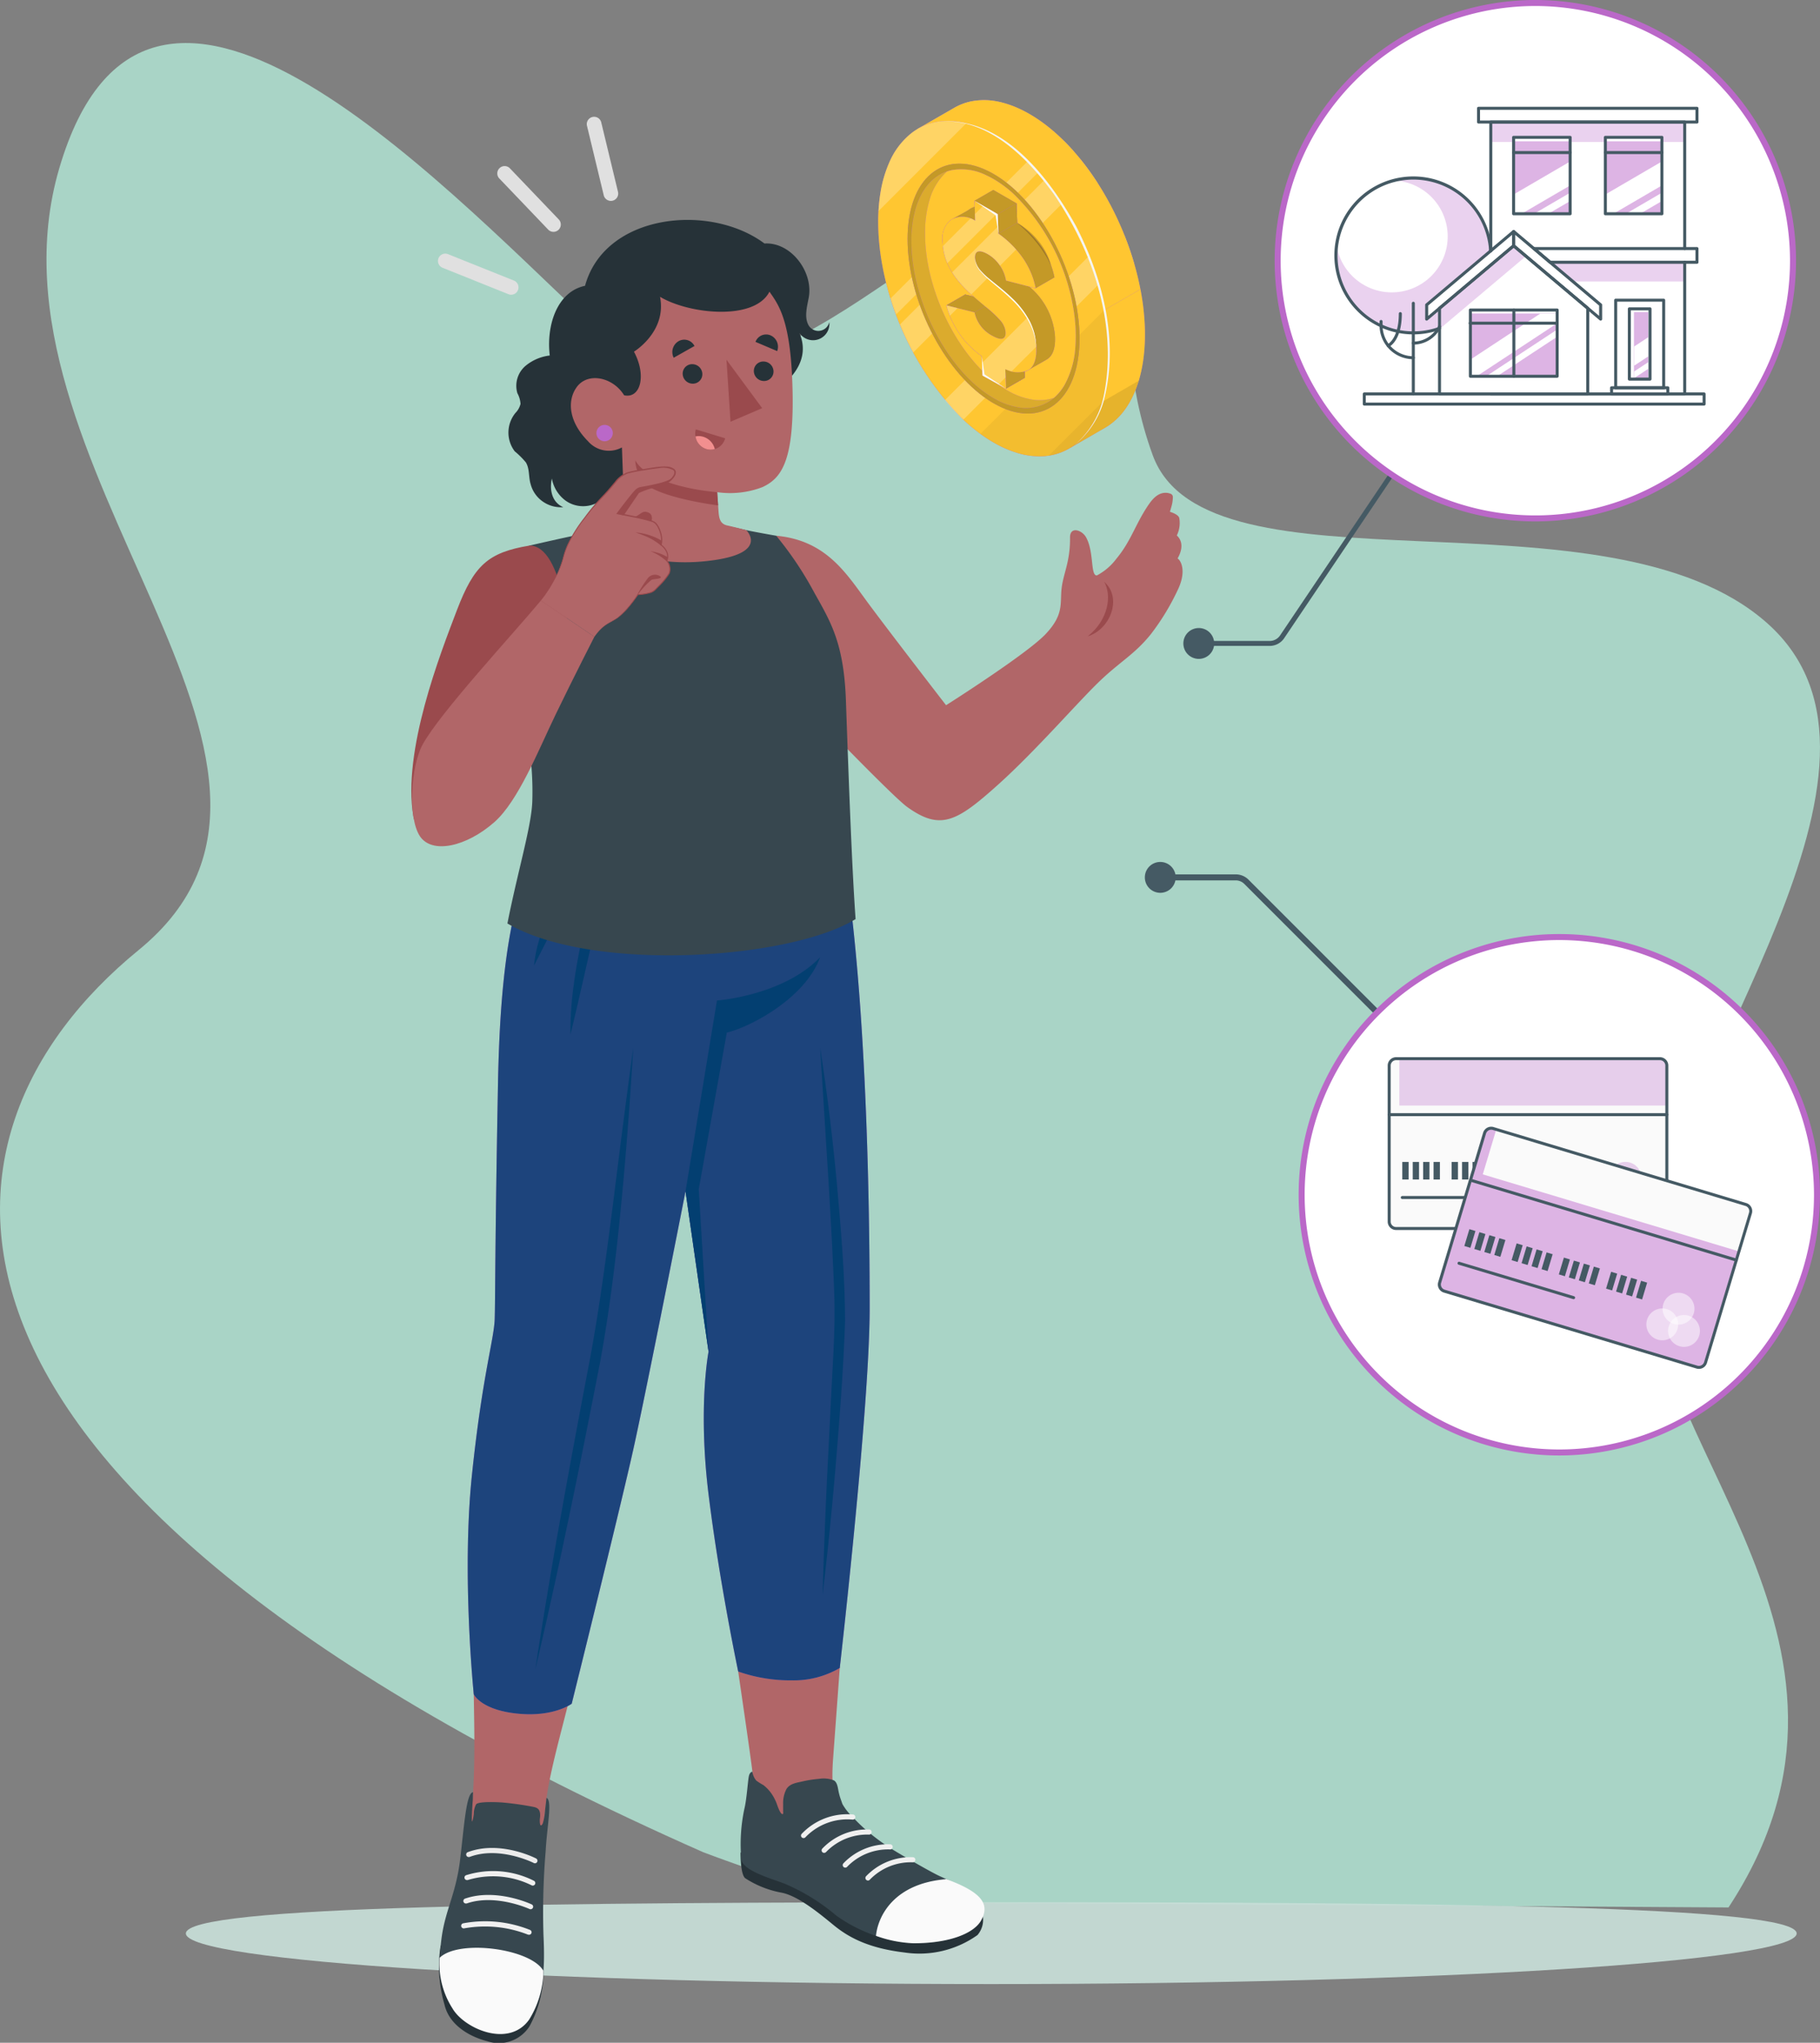 <svg xmlns="http://www.w3.org/2000/svg" xmlns:xlink="http://www.w3.org/1999/xlink" width="217.061" height="243.6" viewBox="0 0 217.061 243.6">
  <rect x="0" y="0" width="217.061" height="243.6" fill="#808080" stroke="none"/>
  <defs>
    <clipPath id="clip-path">
      <rect id="Rectángulo_291369" data-name="Rectángulo 291369" width="217.061" height="222.333" fill="#a9d4c6"/>
    </clipPath>
    <clipPath id="clip-path-2">
      <rect id="Rectángulo_293070" data-name="Rectángulo 293070" width="168.002" height="243.6" fill="none"/>
    </clipPath>
    <clipPath id="clip-path-4">
      <rect id="Rectángulo_292978" data-name="Rectángulo 292978" width="47.938" height="107.581" fill="#033f71"/>
    </clipPath>
    <clipPath id="clip-path-5">
      <rect id="Rectángulo_292979" data-name="Rectángulo 292979" width="37.095" height="98.804" fill="#033f71"/>
    </clipPath>
    <clipPath id="clip-path-6">
      <rect id="Rectángulo_292980" data-name="Rectángulo 292980" width="10.034" height="8.499" fill="none"/>
    </clipPath>
    <clipPath id="clip-path-7">
      <rect id="Rectángulo_292981" data-name="Rectángulo 292981" width="10.113" height="5.559" fill="none"/>
    </clipPath>
    <clipPath id="clip-path-8">
      <rect id="Rectángulo_292982" data-name="Rectángulo 292982" width="14.535" height="9.058" fill="none"/>
    </clipPath>
    <clipPath id="clip-path-9">
      <rect id="Rectángulo_292983" data-name="Rectángulo 292983" width="12.785" height="9.509" fill="none"/>
    </clipPath>
    <clipPath id="clip-path-10">
      <rect id="Rectángulo_292984" data-name="Rectángulo 292984" width="26.6" height="33.231" fill="#ffc631"/>
    </clipPath>
    <clipPath id="clip-path-11">
      <rect id="Rectángulo_292985" data-name="Rectángulo 292985" width="19.035" height="18.915" fill="#ffc631"/>
    </clipPath>
    <clipPath id="clip-path-12">
      <rect id="Rectángulo_292986" data-name="Rectángulo 292986" width="9.188" height="8.004" fill="none"/>
    </clipPath>
    <clipPath id="clip-path-13">
      <rect id="Rectángulo_292987" data-name="Rectángulo 292987" width="27.521" height="39.996" fill="#ffc631"/>
    </clipPath>
    <clipPath id="clip-path-14">
      <rect id="Rectángulo_292988" data-name="Rectángulo 292988" width="15.322" height="17.456" fill="none"/>
    </clipPath>
    <clipPath id="clip-path-15">
      <rect id="Rectángulo_292989" data-name="Rectángulo 292989" width="6.407" height="6.407" fill="none"/>
    </clipPath>
    <clipPath id="clip-path-16">
      <rect id="Rectángulo_292990" data-name="Rectángulo 292990" width="18.291" height="19.474" fill="none"/>
    </clipPath>
    <clipPath id="clip-path-17">
      <rect id="Rectángulo_292991" data-name="Rectángulo 292991" width="19.295" height="20.579" fill="none"/>
    </clipPath>
    <clipPath id="clip-path-18">
      <rect id="Rectángulo_292992" data-name="Rectángulo 292992" width="17.602" height="18.27" fill="none"/>
    </clipPath>
    <clipPath id="clip-path-19">
      <rect id="Rectángulo_292993" data-name="Rectángulo 292993" width="10.46" height="10.751" fill="none"/>
    </clipPath>
    <clipPath id="clip-path-20">
      <rect id="Rectángulo_292994" data-name="Rectángulo 292994" width="20.508" height="29.804" fill="#c49927"/>
    </clipPath>
    <clipPath id="clip-path-21">
      <rect id="Rectángulo_292995" data-name="Rectángulo 292995" width="19.595" height="28.479" fill="#dbab2d"/>
    </clipPath>
    <clipPath id="clip-path-22">
      <rect id="Rectángulo_292996" data-name="Rectángulo 292996" width="17.969" height="27.532" fill="#ffc631"/>
    </clipPath>
    <clipPath id="clip-path-23">
      <rect id="Rectángulo_292997" data-name="Rectángulo 292997" width="2.745" height="1.668" fill="#c49927"/>
    </clipPath>
    <clipPath id="clip-path-24">
      <rect id="Rectángulo_292998" data-name="Rectángulo 292998" width="7.054" height="5.279" fill="#c49927"/>
    </clipPath>
    <clipPath id="clip-path-25">
      <rect id="Rectángulo_292999" data-name="Rectángulo 292999" width="2.325" height="2.311" fill="none"/>
    </clipPath>
    <clipPath id="clip-path-26">
      <rect id="Rectángulo_293000" data-name="Rectángulo 293000" width="9.535" height="11.722" fill="#c49927"/>
    </clipPath>
    <clipPath id="clip-path-27">
      <rect id="Rectángulo_293001" data-name="Rectángulo 293001" width="4.038" height="5.076" fill="none"/>
    </clipPath>
    <clipPath id="clip-path-28">
      <rect id="Rectángulo_293002" data-name="Rectángulo 293002" width="9.562" height="14.153" fill="#c49927"/>
    </clipPath>
    <clipPath id="clip-path-29">
      <rect id="Rectángulo_293003" data-name="Rectángulo 293003" width="5.59" height="2.13" fill="#c49927"/>
    </clipPath>
    <clipPath id="clip-path-30">
      <rect id="Rectángulo_293004" data-name="Rectángulo 293004" width="2.33" height="2.318" fill="#c49927"/>
    </clipPath>
    <clipPath id="clip-path-31">
      <rect id="Rectángulo_293005" data-name="Rectángulo 293005" width="11.171" height="22.397" fill="#ffc631"/>
    </clipPath>
    <clipPath id="clip-path-32">
      <rect id="Rectángulo_293006" data-name="Rectángulo 293006" width="2.324" height="3.614" fill="#c49927"/>
    </clipPath>
    <clipPath id="clip-path-33">
      <rect id="Rectángulo_293007" data-name="Rectángulo 293007" width="1.33" height="1.249" fill="none"/>
    </clipPath>
    <clipPath id="clip-path-34">
      <rect id="Rectángulo_293008" data-name="Rectángulo 293008" width="6.449" height="7.953" fill="none"/>
    </clipPath>
    <clipPath id="clip-path-35">
      <rect id="Rectángulo_293009" data-name="Rectángulo 293009" width="6.438" height="6.849" fill="none"/>
    </clipPath>
    <clipPath id="clip-path-36">
      <rect id="Rectángulo_293010" data-name="Rectángulo 293010" width="7.638" height="8.123" fill="none"/>
    </clipPath>
    <clipPath id="clip-path-38">
      <rect id="Rectángulo_293012" data-name="Rectángulo 293012" width="31.903" height="5.594" fill="none"/>
    </clipPath>
    <clipPath id="clip-path-39">
      <rect id="Rectángulo_293013" data-name="Rectángulo 293013" width="3.791" height="3.79" fill="none"/>
    </clipPath>
    <clipPath id="clip-path-40">
      <rect id="Rectángulo_293014" data-name="Rectángulo 293014" width="3.79" height="3.79" fill="none"/>
    </clipPath>
    <clipPath id="clip-path-42">
      <rect id="Rectángulo_293032" data-name="Rectángulo 293032" width="37.137" height="28.524" fill="none"/>
    </clipPath>
    <clipPath id="clip-path-43">
      <rect id="Rectángulo_293033" data-name="Rectángulo 293033" width="3.791" height="3.792" fill="none"/>
    </clipPath>
    <clipPath id="clip-path-44">
      <rect id="Rectángulo_293034" data-name="Rectángulo 293034" width="3.791" height="3.791" fill="none"/>
    </clipPath>
    <clipPath id="clip-path-47">
      <rect id="Rectángulo_293053" data-name="Rectángulo 293053" width="16.051" height="2.288" fill="none"/>
    </clipPath>
    <clipPath id="clip-path-48">
      <rect id="Rectángulo_293054" data-name="Rectángulo 293054" width="18.475" height="18.492" fill="none"/>
    </clipPath>
    <clipPath id="clip-path-49">
      <rect id="Rectángulo_293055" data-name="Rectángulo 293055" width="23.13" height="2.386" fill="none"/>
    </clipPath>
    <clipPath id="clip-path-50">
      <rect id="Rectángulo_293056" data-name="Rectángulo 293056" width="10.303" height="9.934" fill="none"/>
    </clipPath>
    <clipPath id="clip-path-51">
      <rect id="Rectángulo_293059" data-name="Rectángulo 293059" width="6.741" height="8.618" fill="none"/>
    </clipPath>
    <clipPath id="clip-path-53">
      <rect id="Rectángulo_293065" data-name="Rectángulo 293065" width="10.348" height="7.468" fill="none"/>
    </clipPath>
    <clipPath id="clip-path-54">
      <rect id="Rectángulo_293068" data-name="Rectángulo 293068" width="1.67" height="7.981" fill="none"/>
    </clipPath>
  </defs>
  <g id="Grupo_875778" data-name="Grupo 875778" transform="translate(-945.969 -2394.231)">
    <g id="Grupo_875777" data-name="Grupo 875777">
      <g id="Grupo_870715" data-name="Grupo 870715" transform="translate(945.969 2399.362)">
        <g id="Grupo_870714" data-name="Grupo 870714" clip-path="url(#clip-path)">
          <path id="Trazado_215321" data-name="Trazado 215321" d="M16.525,108.171C43.655,86.019-3.326,50.27,7.076,14.912s44.729.993,63.2,18.413,40.116-13.746,54.465-14.583,6.274,12.785,12.746,30.429,54.177,2.991,73.3,20.033-11.344,53.309-13.909,74.935,30.376,46.1,9.271,78.194L101.3,221.7c-10.55-3.321-17.432-5.953-17.432-5.953C-14.283,172.331-10.6,130.323,16.525,108.171" transform="translate(0 0)" fill="#a9d4c6"/>
        </g>
      </g>
      <path id="Trazado_265650" data-name="Trazado 265650" d="M219.189,582.957c0,3.333-43.005,6.035-96.055,6.035s-96.054-2.7-96.054-6.035,43.03-3.722,96.079-3.722,96.03.389,96.03,3.722" transform="translate(941.057 2041.84)" fill="#c8dfd8" opacity="0.915"/>
    </g>
    <g id="Grupo_875776" data-name="Grupo 875776" transform="translate(995.028 2394.231)">
      <g id="Grupo_875775" data-name="Grupo 875775" clip-path="url(#clip-path-2)">
        <g id="Grupo_875722" data-name="Grupo 875722">
          <g id="Grupo_875721" data-name="Grupo 875721" clip-path="url(#clip-path-2)">
            <path id="Trazado_268720" data-name="Trazado 268720" d="M12.346,293.356c.625-8.594-.341-15.181.375-28.6.064-3.439.188-7.124.418-10.4.776-11.013,2.474-14.78,2.632-16.9,0,0,.291-17.137,1.011-41.236.338-11.337,3.623-14.771,6.249-20.788H54.918c3.486,14.849,3.791,47.23,3.687,62.534-.052,7.8-3.2,49.539-3.265,50.5-.223,3.406.074,4.75,1.409,6.182,2.8,3,6.848,5.855,10.352,8.47-.507,1.34-4.721,1.291-6.806.271a53.185,53.185,0,0,1-7.776-4.957c-2.878-2.131-6.557-3.84-6.6-7.083a3.38,3.38,0,0,0-.1-.579c-.055-1.893-4.468-29.812-4.835-36.291-.316-5.57.362-15.024.362-15.024l-3.594-23.6s-2.215,13.946-4.457,23.47c-1.825,7.752-4.834,20.979-6.887,30.52-1.972,10.99-4.87,18.813-5.37,24.315-.151,1.313-1.638,14.206-2.253,17.159s-7.051,3.031-7.463-2.048c-.275-3.381.909-14.3,1.026-15.913" transform="translate(-5.052 -78.583)" fill="#b16668"/>
            <path id="Trazado_268721" data-name="Trazado 268721" d="M99.872,407.213a2.778,2.778,0,0,1-.491,2.8,11.933,11.933,0,0,1-8.705,2.078c-4.338-.514-6.7-1.829-8.447-3.261s-4.2-3.453-6.165-3.864a11.844,11.844,0,0,1-4.4-1.742c-.588-.556-.534-3.058-.534-3.058Z" transform="translate(-31.863 -179.256)" fill="#263238"/>
            <path id="Trazado_268722" data-name="Trazado 268722" d="M72.527,382.7s-.327.014-.432.594c-.126.691-.249,2.7-.523,3.831a20.235,20.235,0,0,0-.36,6.082c.252,1.279,3.229,2.138,5.133,2.84a24.115,24.115,0,0,1,6.185,3.814,17.873,17.873,0,0,0,9.177,3.306c4.311.017,7.09-1.182,7.935-2.74,1.046-1.928.2-3.029-4.78-5.272-.942-.424-4.257-2.338-5.387-3.032a25.46,25.46,0,0,1-3.4-2.473,19.425,19.425,0,0,1-1.528-1.48,6.8,6.8,0,0,1-1.271-1.588c-.058-.13-.1-.283-.15-.418A7.147,7.147,0,0,1,82.793,385c-.084-.411-.141-1.01-.535-1.253a3.312,3.312,0,0,0-1.773-.19,13.383,13.383,0,0,0-1.907.291c-.727.171-1.57.245-1.995.935a3.635,3.635,0,0,0-.389,1.8c-.009.289,0,.58,0,.869,0,.124.055.346-.118.3s-.354-.477-.418-.623c-.141-.322-.232-.668-.386-.985a5.226,5.226,0,0,0-.627-1.042,4.839,4.839,0,0,0-.793-.791,8.409,8.409,0,0,1-.854-.54,2,2,0,0,1-.471-1.07" transform="translate(-31.852 -171.428)" fill="#37474f"/>
            <path id="Trazado_268723" data-name="Trazado 268723" d="M108.777,405.924c-6.235.5-8.159,4.372-8.4,6.759a14.72,14.72,0,0,0,4.441.884c4.31.017,7.267-1.182,8.112-2.741.987-1.818.288-3.27-4.154-4.9" transform="translate(-44.964 -181.833)" fill="#fafafa"/>
            <path id="Trazado_268724" data-name="Trazado 268724" d="M98.4,403.946a.3.3,0,0,1-.194-.067.305.305,0,0,1-.047-.428,7.337,7.337,0,0,1,5.618-2.285.3.3,0,1,1-.059.606,6.8,6.8,0,0,0-5.084,2.06.3.3,0,0,1-.235.114" transform="translate(-43.94 -179.692)" fill="#f0f0f0"/>
            <path id="Trazado_268725" data-name="Trazado 268725" d="M93.5,401.162a.3.3,0,0,1-.194-.067.3.3,0,0,1-.047-.428,7.322,7.322,0,0,1,5.618-2.285.3.3,0,0,1-.059.607,6.786,6.786,0,0,0-5.084,2.059.3.3,0,0,1-.235.114" transform="translate(-41.745 -178.444)" fill="#f0f0f0"/>
            <path id="Trazado_268726" data-name="Trazado 268726" d="M88.955,397.971a.3.3,0,0,1-.241-.5,7.342,7.342,0,0,1,5.618-2.285.3.3,0,1,1-.059.606,6.8,6.8,0,0,0-5.083,2.06.3.3,0,0,1-.235.114" transform="translate(-39.709 -177.015)" fill="#f0f0f0"/>
            <path id="Trazado_268727" data-name="Trazado 268727" d="M84.5,394.746a.3.3,0,0,1-.244-.491,7.478,7.478,0,0,1,6.137-2.322.3.3,0,1,1-.059.607,6.935,6.935,0,0,0-5.6,2.088.3.3,0,0,1-.237.118" transform="translate(-37.715 -175.552)" fill="#f0f0f0"/>
            <path id="Trazado_268728" data-name="Trazado 268728" d="M18.417,423.3a13.65,13.65,0,0,1-1.674,6.621,4.336,4.336,0,0,1-5.009,1.763c-2-.506-4.551-1.857-5.123-4.4a16.074,16.074,0,0,1-.452-7.009Z" transform="translate(-2.665 -188.262)" fill="#263238"/>
            <path id="Trazado_268729" data-name="Trazado 268729" d="M10.14,387.142c-.822.065-1.064,4.016-1.539,7.973-.508,4.241-1.774,6-2.228,9.473-.519,3.973.139,5.748,1.531,8.15s6.32,4.759,8.749,1.318c1.98-2.8,2.061-5.915,1.881-9.882a88.365,88.365,0,0,1,.264-10.053c.161-2.975.819-5.974.1-6.306-.055.437-.109.992-.167,1.42a7.085,7.085,0,0,1-.266,1.586c-.084.221-.267.453-.342.093a2.361,2.361,0,0,1,0-.74c.12-1.1-.432-1.185-.73-1.27a36.138,36.138,0,0,0-3.814-.54c-.628-.043-2.8-.137-3.077.22a2.452,2.452,0,0,0-.277,1.149c-.07.6-.208,1.036-.225.848-.04-.428.044-1.541.054-1.81s.052-.609.056-.868.006-.509.023-.763" transform="translate(-2.776 -173.42)" fill="#37474f"/>
            <path id="Trazado_268730" data-name="Trazado 268730" d="M6.087,421.944a9.908,9.908,0,0,0,1.537,6.037c1.392,2.4,6.717,4.766,9.145,1.326a11.282,11.282,0,0,0,1.7-5.8c-1.456-2.652-10.085-3.82-12.381-1.563" transform="translate(-2.717 -188.473)" fill="#fafafa"/>
            <path id="Trazado_268731" data-name="Trazado 268731" d="M18.78,416.6a.321.321,0,0,1-.1-.028,13.983,13.983,0,0,0-7.54-.731.305.305,0,0,1-.137-.6,14.34,14.34,0,0,1,7.94.776.3.3,0,0,1-.162.579" transform="translate(-4.822 -185.885)" fill="#f0f0f0"/>
            <path id="Trazado_268732" data-name="Trazado 268732" d="M11.553,410.353a.3.3,0,0,1-.068-.592c3.685-1.249,7.776.625,7.93.706a.3.3,0,0,1,.128.411.309.309,0,0,1-.411.128c-.034-.017-4.021-1.834-7.45-.667a.312.312,0,0,1-.129.014" transform="translate(-5.052 -183.36)" fill="#f0f0f0"/>
            <path id="Trazado_268733" data-name="Trazado 268733" d="M11.789,405.223a.3.3,0,0,1-.073-.59,10.78,10.78,0,0,1,8.08.683.3.3,0,1,1-.316.521,10.378,10.378,0,0,0-7.558-.63.3.3,0,0,1-.134.017" transform="translate(-5.158 -181.022)" fill="#f0f0f0"/>
            <path id="Trazado_268734" data-name="Trazado 268734" d="M12.153,400.265a.3.3,0,0,1-.077-.588c3.8-1.423,7.978.677,8.134.768a.3.3,0,1,1-.3.527c-.036-.02-4.089-2.046-7.617-.725a.312.312,0,0,1-.137.018" transform="translate(-5.321 -178.814)" fill="#ebebeb"/>
            <path id="Trazado_268735" data-name="Trazado 268735" d="M22.6,175.428c-3.7,6.741-6.439,12.35-6.813,32.393s-.314,25.658-.392,28.075-1.485,6.737-2.72,18.642.226,26.09.226,26.09.852,1.916,5.4,2.324c4.2.376,6.279-1.2,6.279-1.2s5.758-23.183,7.352-30.354,6.221-30.748,6.221-30.748L40.9,239.772s-1.281,6.57,0,17.01,3.538,21.134,3.538,21.134a18.946,18.946,0,0,0,6.449,1.054,10.9,10.9,0,0,0,5.661-1.478s3.567-31.063,3.567-42.9-.313-41.647-4.037-59.167Z" transform="translate(-5.454 -78.583)" fill="#ba68c8"/>
            <g id="Grupo_875624" data-name="Grupo 875624" transform="translate(6.721 96.845)" opacity="0.862">
              <g id="Grupo_875623" data-name="Grupo 875623">
                <g id="Grupo_875622" data-name="Grupo 875622" clip-path="url(#clip-path-4)">
                  <path id="Trazado_268736" data-name="Trazado 268736" d="M22.6,175.428c-3.7,6.741-6.439,12.35-6.813,32.393s-.314,25.658-.392,28.075-1.485,6.737-2.72,18.642.226,26.09.226,26.09.852,1.916,5.4,2.324c4.2.376,6.279-1.2,6.279-1.2s5.758-23.183,7.352-30.354,6.221-30.748,6.221-30.748L40.9,239.772s-1.281,6.57,0,17.01,3.538,21.134,3.538,21.134a18.946,18.946,0,0,0,6.449,1.054,10.9,10.9,0,0,0,5.661-1.478s3.567-31.063,3.567-42.9-.313-41.647-4.037-59.167Z" transform="translate(-12.175 -175.428)" fill="#033f71"/>
                </g>
              </g>
            </g>
            <g id="Grupo_875627" data-name="Grupo 875627" transform="translate(14.635 100.282)">
              <g id="Grupo_875626" data-name="Grupo 875626">
                <g id="Grupo_875625" data-name="Grupo 875625" clip-path="url(#clip-path-5)">
                  <path id="Trazado_268737" data-name="Trazado 268737" d="M48.323,200.682l-3.749,22.755L47.32,242.56l-1.166-19.379L49.5,204.51c2.853-.685,9.346-4.106,11.13-8.993-4.4,4.6-12.311,5.165-12.311,5.165m-13.336-13.3c.5-1.912,1.036-3.814,1.633-5.727a28.279,28.279,0,0,0-2.569,5.433,52.934,52.934,0,0,0-1.711,5.758c-.452,1.949-.826,3.915-1.084,5.9a39.02,39.02,0,0,0-.4,5.988c.478-1.947.922-3.879,1.364-5.813s.874-3.863,1.343-5.784c.444-1.926.927-3.84,1.42-5.754m-2.866-1.434c.644-1.168,1.292-2.338,1.884-3.569a21.378,21.378,0,0,0-2.707,3.036,29.321,29.321,0,0,0-2.2,3.419,26.007,26.007,0,0,0-1.669,3.717,16.033,16.033,0,0,0-.917,3.975l1.821-3.584c.617-1.174,1.228-2.347,1.872-3.5.624-1.169,1.281-2.319,1.918-3.49m-2.375,75.982q-1.664,9.244-3.085,18.53,2.146-9.151,4.052-18.34c1.288-6.13,2.5-12.248,3.7-18.416,1.125-6.183,1.887-12.413,2.491-18.648s1.068-12.48,1.445-18.732c-.863,6.2-1.638,12.417-2.42,18.622-.8,6.2-1.615,12.4-2.756,18.53C32,249.6,30.836,255.768,29.746,261.928M62.1,230.8c.124,2.714.285,5.443.241,8.127s-.221,5.426-.358,8.143l-.411,8.164q-.418,8.166-.649,16.348.961-8.129,1.631-16.283c.446-5.442.863-10.862,1.048-16.352-.017-5.517-.484-10.936-.972-16.378-.5-5.434-1.159-10.855-2-16.247l1.022,16.322c.15,2.72.325,5.437.449,8.156" transform="translate(-26.51 -181.653)" fill="#033f71"/>
                </g>
              </g>
            </g>
            <path id="Trazado_268738" data-name="Trazado 268738" d="M78.82,111.573c5.641.523,8.066,4.043,10.516,7.42,2.216,3.056,9.744,12.793,9.744,12.793,1.051-.662,9.665-6.177,11.831-8.44,2.29-2.393,1.732-3.721,1.954-5.534s1.027-3.141,1-6.021c-.013-1.374,1.414-.909,1.9-.049.989,1.734.508,4.612,1.3,4.567a6.928,6.928,0,0,0,2.34-2.009c1.7-2.039,2.235-4.026,3.692-6.225.559-.845,1.285-1.765,2.425-1.6a2.72,2.72,0,0,1,.34.093.425.425,0,0,1,.269.388,4.3,4.3,0,0,1-.116.924c-.052.216-.237.84-.237.84s1.009.285,1.115.743a3.369,3.369,0,0,1-.294,2.08c.393.354.968,1.2.092,2.743.372.213,1.064,1.416.122,3.532a28.273,28.273,0,0,1-3.3,5.485c-2,2.489-3.732,3.286-6.336,5.829s-7.544,8.216-11.838,12.076c-4.981,4.478-6.907,5.57-10.881,2.722-2.059-1.475-14.975-15.015-14.975-15.015Z" transform="translate(-35.307 -47.688)" fill="#b16668"/>
            <path id="Trazado_268739" data-name="Trazado 268739" d="M148.077,125.671c.942,1.609.522,4.554-1.962,6.506,2.728-.825,4.153-4.628,1.962-6.506" transform="translate(-65.452 -56.294)" fill="#9a4a4d"/>
            <path id="Trazado_268740" data-name="Trazado 268740" d="M20.756,160.4c1.229-6.229,2.873-11.579,2.968-14.575.2-6.273-1.3-11.021-1.829-14.539-1.146-7.662-.3-14.437,1.482-15.946,0,0,5.195-1.2,6.9-1.5,1.349-.242,2.387-.4,4.165-.832a25.091,25.091,0,0,1,9.154-.585c.83.084,3.746.635,5.249.986,1.191.278,3.966.755,3.969.758a41.136,41.136,0,0,1,4.536,6.774c1.944,3.474,3.535,6,3.777,12.878.381,10.9.741,20.281,1.153,26.06-7.845,4.823-31.392,6.429-41.519.526" transform="translate(-9.298 -50.277)" fill="#37474f"/>
            <path id="Trazado_268741" data-name="Trazado 268741" d="M34.05,55.364c-4.481.92-5.453,7.992-2.91,12.356,4.2,7.216,8.34,8.3,8.868,11.721,4.782-3.382,9.479-6.9,14.294-10.226,3.173-1.391,6.98-4.341,5.311-8.231a1.952,1.952,0,0,0,3.565-1.3,1.341,1.341,0,0,1-2.464.4c-.552-.979-.19-2.224.014-3.329.559-3.02-2.094-6.628-5.281-6.435-6.509-4.859-19.045-3.576-21.4,5.042" transform="translate(-13.331 -21.282)" fill="#263238"/>
            <path id="Trazado_268742" data-name="Trazado 268742" d="M32.641,93.156a2.122,2.122,0,0,1,.81-.543,4.247,4.247,0,0,1,1.212-.111,5.043,5.043,0,0,0,2.844-1.042,11.978,11.978,0,0,0,1.846-2.187,3.759,3.759,0,0,0,.45-2.54,10.657,10.657,0,0,0-2.285-6.254A7.21,7.21,0,0,0,36.1,79.2a13.424,13.424,0,0,0-1.617-.826,2.449,2.449,0,0,0-.655-.238,16.285,16.285,0,0,0-1.988-.271,2.523,2.523,0,0,1-.364-.047,1.51,1.51,0,0,1-.459-.2,5.507,5.507,0,0,0-1.343-.574,9.187,9.187,0,0,0-3.422-.332A5.538,5.538,0,0,0,22.984,78a3.127,3.127,0,0,0-.945,3.237,3.015,3.015,0,0,1,.375,1.275,2.322,2.322,0,0,1-.6,1.074,3.7,3.7,0,0,0-.091,4.581,10.028,10.028,0,0,1,1.325,1.317c.472.768.31,1.762.58,2.622a3.652,3.652,0,0,0,1.595,2.152,3.74,3.74,0,0,0,2.287.569c-1.322-.561-1.666-2.017-1.356-3.418a4.183,4.183,0,0,0,1.665,2.661,3.616,3.616,0,0,0,3.616.291,8.844,8.844,0,0,0,1.206-1.208" transform="translate(-9.394 -34.348)" fill="#263238"/>
            <path id="Trazado_268743" data-name="Trazado 268743" d="M40.812,88.618l-.257-7.039a3.277,3.277,0,0,1-4.041-.735c-2.28-2.285-2.544-4.815-1.349-6.461,1.321-1.82,4.318-1.19,5.649.978,1.958.433,2.7-2.367,1.173-5.2,0,0,3.935-2.379,3.11-6.545,3.4,2.052,11.243,2.916,13.052-.609,1.115,1.616,2.639,3.5,2.764,12.316.114,8.056-1.433,9.989-3.61,10.994a10.8,10.8,0,0,1-5.386.6L52.06,89c.06,1.042.188,1.7,1.072,1.891.806.173,2.247.548,2.247.548s2.688,2.619-3.758,3.569c-9.625,1.418-14.77-3.3-14.77-3.3s.641-.153,2.256-.511c1.7-.377,1.786-1.293,1.7-2.584" transform="translate(-15.439 -28.224)" fill="#b16668"/>
            <path id="Trazado_268744" data-name="Trazado 268744" d="M39.987,92.794a.976.976,0,1,0,.939-1.012.977.977,0,0,0-.939,1.012" transform="translate(-17.912 -41.113)" fill="#ba68c8"/>
            <path id="Trazado_268745" data-name="Trazado 268745" d="M61.4,92.751l3.5,1.065a1.8,1.8,0,0,1-2.249,1.28,1.915,1.915,0,0,1-1.25-2.345" transform="translate(-27.472 -41.548)" fill="#9a4a4d"/>
            <path id="Trazado_268746" data-name="Trazado 268746" d="M61.657,94.2a2.012,2.012,0,0,1,2.032,1.542,1.74,1.74,0,0,1-1.015,0,1.879,1.879,0,0,1-1.287-1.5,1.965,1.965,0,0,1,.269-.038" transform="translate(-27.499 -42.197)" fill="#f28f8f"/>
            <path id="Trazado_268747" data-name="Trazado 268747" d="M76.934,74.23l-2.586-1.1a1.35,1.35,0,0,1,1.8-.773,1.478,1.478,0,0,1,.786,1.875" transform="translate(-33.304 -32.362)" fill="#263238"/>
            <path id="Trazado_268748" data-name="Trazado 268748" d="M56.547,75.528l2.478-1.4a1.366,1.366,0,0,0-1.9-.574,1.5,1.5,0,0,0-.579,1.976" transform="translate(-25.256 -32.867)" fill="#263238"/>
            <path id="Trazado_268749" data-name="Trazado 268749" d="M68.081,77.713l.482,7.39,3.775-1.618Z" transform="translate(-30.497 -34.812)" fill="#9a4a4d"/>
            <path id="Trazado_268750" data-name="Trazado 268750" d="M73.993,79.148a1.205,1.205,0,0,0,1.1,1.263,1.129,1.129,0,0,0,1.243-1.052,1.2,1.2,0,0,0-1.1-1.263,1.129,1.129,0,0,0-1.243,1.051" transform="translate(-33.144 -34.981)" fill="#263238"/>
            <path id="Trazado_268751" data-name="Trazado 268751" d="M58.617,79.724a1.205,1.205,0,0,0,1.1,1.263,1.129,1.129,0,0,0,1.243-1.051,1.2,1.2,0,0,0-1.1-1.263,1.13,1.13,0,0,0-1.243,1.051" transform="translate(-26.256 -35.239)" fill="#263238"/>
            <path id="Trazado_268752" data-name="Trazado 268752" d="M58.147,103.228c-4.461-.391-8.742-1.795-9.77-3.812a4.015,4.015,0,0,0,1.834,3.255c2.553,1.455,8.045,2.132,8.045,2.132Z" transform="translate(-21.67 -44.533)" fill="#9a4a4d"/>
            <path id="Trazado_268753" data-name="Trazado 268753" d="M14.079,117.855c-4.941.823-6.6,2.353-8.644,7.7-1.972,5.172-6.541,16.812-5.189,24.624.825,4.769,12.857-7.209,12.857-7.209l5.76-13.276s-.613-11.843-4.784-11.843" transform="translate(0 -52.793)" fill="#9a4a4d"/>
            <path id="Trazado_268754" data-name="Trazado 268754" d="M27.989,116.816a14.964,14.964,0,0,0,2.708-5.261c.554-2.231,2.315-4.282,2.913-5.128s1.891-2.087,2.877-3.273,1.276-1.515,2.694-1.755c1.948-.33,3.476-.637,4.239-.4s.74.733.078,1.408a5.8,5.8,0,0,1-2.492.97c-.434.132-1.383.544-1.383.544l-1.8,2.656a26.548,26.548,0,0,1,3.658.892,2.958,2.958,0,0,1,.848,2.732,1.655,1.655,0,0,1,.682,1.864s.686.893.216,1.626a11.992,11.992,0,0,1-1.82,2.022,4.971,4.971,0,0,1-1.846.4,13.486,13.486,0,0,1-2.306,2.677c-1.049.778-1.737.728-2.887,2.354Z" transform="translate(-12.538 -45.204)" fill="#b16668"/>
            <path id="Trazado_268755" data-name="Trazado 268755" d="M48.29,111.163c.723-.312.883-.8,1.568-.543s.421,1.04.421,1.04Z" transform="translate(-21.631 -49.52)" fill="#9a4a4d"/>
            <path id="Trazado_268756" data-name="Trazado 268756" d="M51.462,116.578a6.916,6.916,0,0,0-1.487-.961c-.5-.243-1.545-.613-1.545-.613a7.5,7.5,0,0,1,2.122.5,6.134,6.134,0,0,1,1,.5,1.789,1.789,0,0,1-.069.5Z" transform="translate(-21.694 -51.516)" fill="#9a4a4d"/>
            <path id="Trazado_268757" data-name="Trazado 268757" d="M53.016,119.435a5.451,5.451,0,0,1,.7.354,2.005,2.005,0,0,1-.117.492,6.08,6.08,0,0,0-1.922-1.2,6.12,6.12,0,0,1,1.337.351" transform="translate(-23.15 -53.344)" fill="#9a4a4d"/>
            <path id="Trazado_268758" data-name="Trazado 268758" d="M48.447,126.913a15.09,15.09,0,0,1,1.494-2.4,1.1,1.1,0,0,1,1.494-.14c.193.291-.8.254-1.089.381a9.529,9.529,0,0,0-1.9,2.163" transform="translate(-21.702 -55.608)" fill="#9a4a4d"/>
            <path id="Trazado_268759" data-name="Trazado 268759" d="M44.278,107.44s.56-.791,1.562-2.048.941-1.074,1.915-1.268c.909-.181,2.816-.517,3.317-1.1a2.915,2.915,0,0,1-.278.326,5.809,5.809,0,0,1-2.492.97c-.435.131-1.383.544-1.383.544l-1.854,2.733Z" transform="translate(-19.834 -46.149)" fill="#9a4a4d"/>
            <path id="Trazado_268760" data-name="Trazado 268760" d="M15.522,129.72c-3.27,3.944-12.081,13.428-14.119,17.2-1.41,2.61-1.762,8.68-.326,10.885s5.551,1.279,8.881-1.645c2.873-2.524,5.269-8.6,7.355-12.917s4.585-9.2,4.585-9.2Z" transform="translate(-0.07 -58.108)" fill="#b16668"/>
            <path id="Trazado_268761" data-name="Trazado 268761" d="M27.989,116.746a20.472,20.472,0,0,0,1.943-3.186,11.044,11.044,0,0,0,.64-1.749,9.588,9.588,0,0,1,.6-1.776,17.174,17.174,0,0,1,1.992-3.17,26.43,26.43,0,0,1,2.422-2.853c.423-.459.818-.934,1.22-1.414a3.265,3.265,0,0,1,1.5-1.139,15.492,15.492,0,0,1,1.843-.375c.614-.105,1.23-.212,1.854-.28a6.135,6.135,0,0,1,.947-.039,1.616,1.616,0,0,1,.931.295.541.541,0,0,1,.2.491,1.074,1.074,0,0,1-.2.468,2.308,2.308,0,0,1-.694.673,5.961,5.961,0,0,1-1.789.619,9.829,9.829,0,0,0-1.739.625l.04-.033-1.809,2.652-.056-.134c1.11.22,2.219.431,3.31.762a1.988,1.988,0,0,1,.406.171,1.22,1.22,0,0,1,.322.314,3.026,3.026,0,0,1,.388.775,3,3,0,0,1,.132,1.708l-.028-.079a2.123,2.123,0,0,1,.694.852,1.392,1.392,0,0,1,.114.547,1.5,1.5,0,0,1-.1.548l-.009-.064a1.635,1.635,0,0,1,.29,1.562,7.136,7.136,0,0,1-.992,1.267c-.182.195-.369.386-.561.571a1.83,1.83,0,0,1-.653.482,6.6,6.6,0,0,1-1.584.257l.039-.023a18.148,18.148,0,0,1-1.107,1.46,7.335,7.335,0,0,1-1.316,1.274c-.5.359-1.07.59-1.561.95a5.774,5.774,0,0,0-1.251,1.319,5.763,5.763,0,0,1,1.236-1.34c.489-.369,1.059-.608,1.547-.972a7.282,7.282,0,0,0,1.286-1.281c.385-.47.744-.962,1.083-1.466l.014-.02.025,0a6.531,6.531,0,0,0,1.553-.259,1.715,1.715,0,0,0,.612-.461c.189-.184.374-.375.554-.569a7.135,7.135,0,0,0,.964-1.24,1.513,1.513,0,0,0-.282-1.431l-.02-.029.012-.035a1.386,1.386,0,0,0,.093-.5,1.26,1.26,0,0,0-.106-.5,1.993,1.993,0,0,0-.648-.788l-.041-.03.013-.049a2.869,2.869,0,0,0-.139-1.618c-.19-.511-.456-1.054-1.024-1.159-1.072-.32-2.188-.527-3.292-.74l-.13-.025.073-.109,1.8-2.66.016-.024.025-.01a9.824,9.824,0,0,1,1.772-.644,5.8,5.8,0,0,0,1.733-.587,2.124,2.124,0,0,0,.641-.616c.173-.237.259-.55.029-.719a2.619,2.619,0,0,0-1.744-.222c-.616.065-1.23.168-1.844.27a15.581,15.581,0,0,0-1.821.36,3.124,3.124,0,0,0-1.439,1.088c-.4.474-.8.956-1.229,1.412a26.246,26.246,0,0,0-2.429,2.833,17.175,17.175,0,0,0-2,3.14,9.524,9.524,0,0,0-.616,1.756,11.117,11.117,0,0,1-.666,1.751,20.446,20.446,0,0,1-1.986,3.166" transform="translate(-12.538 -45.134)" fill="#9a4a4d"/>
            <path id="Trazado_268762" data-name="Trazado 268762" d="M110.321,27.166l-1-2.084,4.371-2.521a6.866,6.866,0,0,1,1.648-.688c.2-.053.405-.1.612-.134a8.131,8.131,0,0,1,3.075.084,10.251,10.251,0,0,1,1.11.3,11.3,11.3,0,0,1,1.146.44,14.2,14.2,0,0,1,1.472.754,17.772,17.772,0,0,1,1.535,1.007q.567.416,1.122.884c5.425,4.579,9.693,12.741,10.777,20.591q.113.8.176,1.6c.064.758.1,1.512.093,2.256q0,.913-.072,1.768-.06.74-.166,1.43t-.258,1.329v0a12.921,12.921,0,0,1-1.269,3.367c-.117.208-.238.411-.365.6a8.132,8.132,0,0,1-1.936,2.093,7.059,7.059,0,0,1-.713.466l-4.13,2.385-.915-1.908q-.363-.08-.735-.191a13.363,13.363,0,0,1-2.875-1.275,17.862,17.862,0,0,1-1.689-1.122,21.574,21.574,0,0,1-2.074-1.768,35.125,35.125,0,0,1-9.4-17.961,30.188,30.188,0,0,1-.428-3.013c-.075-.832-.113-1.659-.11-2.473a21.2,21.2,0,0,1,.289-3.509,15.171,15.171,0,0,1,.71-2.711" transform="translate(-48.97 -9.69)" fill="#ba68c8"/>
            <g id="Grupo_875630" data-name="Grupo 875630" transform="translate(76.188 28.089)" opacity="0.25">
              <g id="Grupo_875629" data-name="Grupo 875629">
                <g id="Grupo_875628" data-name="Grupo 875628" clip-path="url(#clip-path-6)">
                  <path id="Trazado_268763" data-name="Trazado 268763" d="M148.043,54.26l-8.865,5.12-1.168-3.373,8.875-5.126c.441,1.109.829,2.239,1.158,3.379" transform="translate(-138.009 -50.881)" fill="#fff"/>
                </g>
              </g>
            </g>
            <g id="Grupo_875633" data-name="Grupo 875633" transform="translate(60.351 11.941)" opacity="0.25">
              <g id="Grupo_875632" data-name="Grupo 875632">
                <g id="Grupo_875631" data-name="Grupo 875631" clip-path="url(#clip-path-7)">
                  <path id="Trazado_268764" data-name="Trazado 268764" d="M113.692,22.563h0a6.857,6.857,0,0,1,1.649-.688c.2-.054.4-.1.612-.134a8.119,8.119,0,0,1,3.075.084c.135.028.271.062.407.1l-9.122,5.268.008-.023-1-2.085Z" transform="translate(-109.322 -21.631)" fill="#fff"/>
                </g>
              </g>
            </g>
            <g id="Grupo_875636" data-name="Grupo 875636" transform="translate(64.503 16.762)" opacity="0.25">
              <g id="Grupo_875635" data-name="Grupo 875635">
                <g id="Grupo_875634" data-name="Grupo 875634" clip-path="url(#clip-path-8)">
                  <path id="Trazado_268765" data-name="Trazado 268765" d="M118.012,39.421l-1.169-1.4,13.3-7.654q.633.628,1.24,1.317Z" transform="translate(-116.843 -30.363)" fill="#fff"/>
                </g>
              </g>
            </g>
            <g id="Grupo_875639" data-name="Grupo 875639" transform="translate(69.077 18.983)" opacity="0.25">
              <g id="Grupo_875638" data-name="Grupo 875638">
                <g id="Grupo_875637" data-name="Grupo 875637" clip-path="url(#clip-path-9)">
                  <path id="Trazado_268766" data-name="Trazado 268766" d="M137.913,37.246,126.4,43.9l-1.269-3.315,10.725-6.193a32.2,32.2,0,0,1,2.06,2.858" transform="translate(-125.128 -34.387)" fill="#fff"/>
                </g>
              </g>
            </g>
            <g id="Grupo_875642" data-name="Grupo 875642" transform="translate(60.351 11.942)">
              <g id="Grupo_875641" data-name="Grupo 875641">
                <g id="Grupo_875640" data-name="Grupo 875640" clip-path="url(#clip-path-10)">
                  <path id="Trazado_268767" data-name="Trazado 268767" d="M113.692,22.563h0a6.857,6.857,0,0,1,1.649-.688c.2-.054.4-.1.612-.134a8.119,8.119,0,0,1,3.075.084,10.089,10.089,0,0,1,1.11.3,11.427,11.427,0,0,1,1.146.44,14.361,14.361,0,0,1,1.472.754,17.814,17.814,0,0,1,1.534,1.008q.569.415,1.123.884c5.053,4.265,9.1,11.638,10.508,18.973l-18.5,10.681a36.078,36.078,0,0,1-7.563-15.991,30.4,30.4,0,0,1-.428-3.013c-.075-.832-.113-1.659-.11-2.473a21.193,21.193,0,0,1,.289-3.509,15.241,15.241,0,0,1,.71-2.711l-1-2.085Z" transform="translate(-109.321 -21.632)" fill="#ffc631"/>
                </g>
              </g>
            </g>
            <g id="Grupo_875645" data-name="Grupo 875645" transform="translate(68.453 34.492)">
              <g id="Grupo_875644" data-name="Grupo 875644">
                <g id="Grupo_875643" data-name="Grupo 875643" clip-path="url(#clip-path-11)">
                  <path id="Trazado_268768" data-name="Trazado 268768" d="M134.121,81.395l-.915-1.907q-.364-.08-.735-.191a13.355,13.355,0,0,1-2.876-1.275,17.9,17.9,0,0,1-1.689-1.122,21.645,21.645,0,0,1-2.074-1.768A26.625,26.625,0,0,1,124,73.162l18.5-10.682c.1.54.194,1.08.268,1.618s.134,1.067.176,1.6c.064.758.1,1.512.093,2.256q0,.913-.072,1.768-.06.74-.166,1.43t-.258,1.329v0a12.891,12.891,0,0,1-1.269,3.366c-.117.209-.238.411-.365.605a8.142,8.142,0,0,1-1.936,2.093,7.061,7.061,0,0,1-.713.466Z" transform="translate(-123.997 -62.48)" fill="#ffc631"/>
                </g>
              </g>
            </g>
            <g id="Grupo_875648" data-name="Grupo 875648" transform="translate(77.56 45.403)" opacity="0.1">
              <g id="Grupo_875647" data-name="Grupo 875647">
                <g id="Grupo_875646" data-name="Grupo 875646" clip-path="url(#clip-path-12)">
                  <path id="Trazado_268769" data-name="Trazado 268769" d="M148.657,84.7q-.176.313-.365.605a8.141,8.141,0,0,1-1.936,2.093,7.05,7.05,0,0,1-.713.466l-4.13,2.386-.915-1.908-.036-.009-.066-.782,9.188-5.306a12.269,12.269,0,0,1-1.025,2.455" transform="translate(-140.494 -82.244)"/>
                </g>
              </g>
            </g>
            <path id="Trazado_268770" data-name="Trazado 268770" d="M100.856,38.094c0,.814.035,1.641.11,2.473a30.235,30.235,0,0,0,.428,3.013,35.131,35.131,0,0,0,9.4,17.961,21.492,21.492,0,0,0,2.074,1.768,17.728,17.728,0,0,0,1.689,1.122,13.321,13.321,0,0,0,2.875,1.275,8.9,8.9,0,0,0,3.056.4,6.881,6.881,0,0,0,3.822-1.371,8.153,8.153,0,0,0,1.937-2.093c.126-.194.248-.4.365-.605a12.9,12.9,0,0,0,1.269-3.366v0q.152-.64.258-1.328t.166-1.43q.07-.854.072-1.768c0-.743-.029-1.5-.093-2.256q-.063-.794-.176-1.6c-1.084-7.85-5.352-16.012-10.777-20.59q-.554-.47-1.123-.884a17.814,17.814,0,0,0-1.534-1.008,14.241,14.241,0,0,0-1.472-.753,11.3,11.3,0,0,0-1.146-.441,10.089,10.089,0,0,0-1.11-.3,8.119,8.119,0,0,0-3.075-.084c-.207.036-.411.08-.612.134a6.882,6.882,0,0,0-2.408,1.192,8.962,8.962,0,0,0-2.684,3.547,14.55,14.55,0,0,0-1.023,3.485,21.2,21.2,0,0,0-.289,3.509" transform="translate(-45.178 -11.7)" fill="#ba68c8"/>
            <g id="Grupo_875651" data-name="Grupo 875651" transform="translate(55.678 14.418)">
              <g id="Grupo_875650" data-name="Grupo 875650">
                <g id="Grupo_875649" data-name="Grupo 875649" clip-path="url(#clip-path-13)">
                  <path id="Trazado_268771" data-name="Trazado 268771" d="M100.856,38.094c0,.814.035,1.641.11,2.473a30.235,30.235,0,0,0,.428,3.013,35.131,35.131,0,0,0,9.4,17.961,21.492,21.492,0,0,0,2.074,1.768,17.728,17.728,0,0,0,1.689,1.122,13.321,13.321,0,0,0,2.875,1.275,8.9,8.9,0,0,0,3.056.4,6.881,6.881,0,0,0,3.822-1.371,8.153,8.153,0,0,0,1.937-2.093c.126-.194.248-.4.365-.605a12.9,12.9,0,0,0,1.269-3.366v0q.152-.64.258-1.328t.166-1.43q.07-.854.072-1.768c0-.743-.029-1.5-.093-2.256q-.063-.794-.176-1.6c-1.084-7.85-5.352-16.012-10.777-20.59q-.554-.47-1.123-.884a17.814,17.814,0,0,0-1.534-1.008,14.241,14.241,0,0,0-1.472-.753,11.3,11.3,0,0,0-1.146-.441,10.089,10.089,0,0,0-1.11-.3,8.119,8.119,0,0,0-3.075-.084c-.207.036-.411.08-.612.134a6.882,6.882,0,0,0-2.408,1.192,8.962,8.962,0,0,0-2.684,3.547,14.55,14.55,0,0,0-1.023,3.485,21.2,21.2,0,0,0-.289,3.509" transform="translate(-100.856 -26.118)" fill="#ffc631"/>
                </g>
              </g>
            </g>
            <g id="Grupo_875654" data-name="Grupo 875654" transform="translate(67.877 36.958)" opacity="0.05">
              <g id="Grupo_875653" data-name="Grupo 875653">
                <g id="Grupo_875652" data-name="Grupo 875652" clip-path="url(#clip-path-14)">
                  <path id="Trazado_268772" data-name="Trazado 268772" d="M137.737,66.947c.1.544.2,1.087.27,1.629s.134,1.067.176,1.6c.064.759.095,1.513.092,2.256q0,.913-.072,1.768-.06.739-.166,1.43t-.258,1.328v0a12.916,12.916,0,0,1-1.269,3.366c-.118.209-.238.411-.365.605a8.143,8.143,0,0,1-1.937,2.093,6.877,6.877,0,0,1-3.822,1.371,8.9,8.9,0,0,1-3.055-.4,13.336,13.336,0,0,1-2.876-1.275,17.765,17.765,0,0,1-1.5-.99Z" transform="translate(-122.954 -66.947)"/>
                </g>
              </g>
            </g>
            <g id="Grupo_875657" data-name="Grupo 875657" transform="translate(76.04 47.918)" opacity="0.05">
              <g id="Grupo_875656" data-name="Grupo 875656">
                <g id="Grupo_875655" data-name="Grupo 875655" clip-path="url(#clip-path-15)">
                  <path id="Trazado_268773" data-name="Trazado 268773" d="M144.148,86.8a12.282,12.282,0,0,1-1.013,2.417c-.118.208-.238.411-.365.6a8.134,8.134,0,0,1-1.937,2.093,6.832,6.832,0,0,1-3.092,1.292Z" transform="translate(-137.741 -86.799)"/>
                </g>
              </g>
            </g>
            <g id="Grupo_875660" data-name="Grupo 875660" transform="translate(63.644 30.571)" opacity="0.25">
              <g id="Grupo_875659" data-name="Grupo 875659">
                <g id="Grupo_875658" data-name="Grupo 875658" clip-path="url(#clip-path-16)">
                  <path id="Trazado_268774" data-name="Trazado 268774" d="M132.421,55.378c.441,1.107.827,2.236,1.155,3.375l-16.1,16.1c-.073-.068-.147-.135-.219-.2a26.732,26.732,0,0,1-1.972-2.134Z" transform="translate(-115.286 -55.378)" fill="#fff"/>
                </g>
              </g>
            </g>
            <g id="Grupo_875663" data-name="Grupo 875663" transform="translate(58.28 21.46)" opacity="0.25">
              <g id="Grupo_875662" data-name="Grupo 875662">
                <g id="Grupo_875661" data-name="Grupo 875661" clip-path="url(#clip-path-17)">
                  <path id="Trazado_268775" data-name="Trazado 268775" d="M122.8,38.874a32.1,32.1,0,0,1,2.06,2.859l-17.72,17.72c-.577-1.08-1.1-2.2-1.575-3.343Z" transform="translate(-105.569 -38.874)" fill="#fff"/>
                </g>
              </g>
            </g>
            <g id="Grupo_875666" data-name="Grupo 875666" transform="translate(57.152 19.235)" opacity="0.25">
              <g id="Grupo_875665" data-name="Grupo 875665">
                <g id="Grupo_875664" data-name="Grupo 875664" clip-path="url(#clip-path-18)">
                  <path id="Trazado_268776" data-name="Trazado 268776" d="M119.879,34.843q.638.632,1.25,1.327L104.187,53.113c-.236-.634-.459-1.273-.66-1.917Z" transform="translate(-103.527 -34.843)" fill="#fff"/>
                </g>
              </g>
            </g>
            <g id="Grupo_875669" data-name="Grupo 875669" transform="translate(55.717 14.418)" opacity="0.25">
              <g id="Grupo_875668" data-name="Grupo 875668">
                <g id="Grupo_875667" data-name="Grupo 875667" clip-path="url(#clip-path-19)">
                  <path id="Trazado_268777" data-name="Trazado 268777" d="M100.928,36.87h0c.018-.328.044-.648.075-.963.011-.1.021-.21.033-.314s.025-.214.039-.319c.031-.233.063-.464.1-.688A14.537,14.537,0,0,1,102.2,31.1a8.959,8.959,0,0,1,2.683-3.547,6.886,6.886,0,0,1,2.408-1.192c.2-.054.405-.1.612-.134a8.119,8.119,0,0,1,3.075.084c.135.028.272.063.409.1Z" transform="translate(-100.928 -26.118)" fill="#fff"/>
                </g>
              </g>
            </g>
            <path id="Trazado_268778" data-name="Trazado 268778" d="M107.208,44.333c0,7.243,4.223,15.605,9.566,19.162.226.151.457.3.688.428,5.663,3.27,10.252-.2,10.252-7.751s-4.589-16.323-10.252-19.592c-.231-.133-.462-.255-.688-.366-5.343-2.613-9.566.876-9.566,8.118" transform="translate(-48.024 -15.835)" fill="#ba68c8"/>
            <g id="Grupo_875672" data-name="Grupo 875672" transform="translate(59.184 19.516)">
              <g id="Grupo_875671" data-name="Grupo 875671">
                <g id="Grupo_875670" data-name="Grupo 875670" clip-path="url(#clip-path-20)">
                  <path id="Trazado_268779" data-name="Trazado 268779" d="M107.208,44.333c0,7.243,4.223,15.605,9.566,19.162.226.151.457.3.688.428,5.663,3.27,10.252-.2,10.252-7.751s-4.589-16.323-10.252-19.592c-.231-.133-.462-.255-.688-.366-5.343-2.613-9.566.876-9.566,8.118" transform="translate(-107.208 -35.351)" fill="#c49927"/>
                </g>
              </g>
            </g>
            <path id="Trazado_268780" data-name="Trazado 268780" d="M108.035,45.135c0,.232,0,.468.015.7.259,6.751,4.192,14.32,9.127,17.6l.134.088q.259.169.523.322a8.491,8.491,0,0,0,3.078,1.12,5.186,5.186,0,0,0,5.413-2.756,10.742,10.742,0,0,0,1.269-4.671q.037-.532.037-1.1c0-.347-.009-.694-.03-1.046a20.622,20.622,0,0,0-.25-2.226,24.811,24.811,0,0,0-7.186-13.73,14.274,14.274,0,0,0-1.562-1.234c-.253-.173-.511-.335-.77-.485-.221-.127-.442-.244-.657-.35-.061-.03-.123-.06-.184-.086a6.624,6.624,0,0,0-4.052-.646c-2.064.4-3.652,2.041-4.413,4.668a13.774,13.774,0,0,0-.494,3.821" transform="translate(-48.394 -16.373)" fill="#ba68c8"/>
            <g id="Grupo_875675" data-name="Grupo 875675" transform="translate(59.641 20.179)">
              <g id="Grupo_875674" data-name="Grupo 875674">
                <g id="Grupo_875673" data-name="Grupo 875673" clip-path="url(#clip-path-21)">
                  <path id="Trazado_268781" data-name="Trazado 268781" d="M108.035,45.135c0,.232,0,.468.015.7.259,6.751,4.192,14.32,9.127,17.6l.134.088q.259.169.523.322a8.491,8.491,0,0,0,3.078,1.12,5.186,5.186,0,0,0,5.413-2.756,10.742,10.742,0,0,0,1.269-4.671q.037-.532.037-1.1c0-.347-.009-.694-.03-1.046a20.622,20.622,0,0,0-.25-2.226,24.811,24.811,0,0,0-7.186-13.73,14.274,14.274,0,0,0-1.562-1.234c-.253-.173-.511-.335-.77-.485-.221-.127-.442-.244-.657-.35-.061-.03-.123-.06-.184-.086a6.624,6.624,0,0,0-4.052-.646c-2.064.4-3.652,2.041-4.413,4.668a13.774,13.774,0,0,0-.494,3.821" transform="translate(-108.035 -36.552)" fill="#dbab2d"/>
                </g>
              </g>
            </g>
            <path id="Trazado_268782" data-name="Trazado 268782" d="M110.995,44.895c-.011-.237-.015-.472-.015-.7a13.778,13.778,0,0,1,.494-3.822,7.243,7.243,0,0,1,2.108-3.539,4.909,4.909,0,0,1,.678-.184,6.628,6.628,0,0,1,4.052.646c.061.026.123.056.184.086.215.106.436.223.656.35.259.15.517.311.77.485a14.327,14.327,0,0,1,1.562,1.234,24.814,24.814,0,0,1,7.186,13.73,20.488,20.488,0,0,1,.25,2.226c.02.352.03.7.03,1.046q0,.567-.037,1.1a10.742,10.742,0,0,1-1.269,4.671,6.174,6.174,0,0,1-1.29,1.588,5.356,5.356,0,0,1-2.5.224,8.512,8.512,0,0,1-3.078-1.12c-.176-.1-.351-.21-.523-.322l-.134-.088c-4.935-3.285-8.868-10.854-9.127-17.6" transform="translate(-49.713 -16.373)" fill="#ba68c8"/>
            <g id="Grupo_875678" data-name="Grupo 875678" transform="translate(61.267 20.179)">
              <g id="Grupo_875677" data-name="Grupo 875677">
                <g id="Grupo_875676" data-name="Grupo 875676" clip-path="url(#clip-path-22)">
                  <path id="Trazado_268783" data-name="Trazado 268783" d="M110.995,44.895c-.011-.237-.015-.472-.015-.7a13.778,13.778,0,0,1,.494-3.822,7.243,7.243,0,0,1,2.108-3.539,4.909,4.909,0,0,1,.678-.184,6.628,6.628,0,0,1,4.052.646c.061.026.123.056.184.086.215.106.436.223.656.35.259.15.517.311.77.485a14.327,14.327,0,0,1,1.562,1.234,24.814,24.814,0,0,1,7.186,13.73,20.488,20.488,0,0,1,.25,2.226c.02.352.03.7.03,1.046q0,.567-.037,1.1a10.742,10.742,0,0,1-1.269,4.671,6.174,6.174,0,0,1-1.29,1.588,5.356,5.356,0,0,1-2.5.224,8.512,8.512,0,0,1-3.078-1.12c-.176-.1-.351-.21-.523-.322l-.134-.088c-4.935-3.285-8.868-10.854-9.127-17.6" transform="translate(-110.98 -36.552)" fill="#ffc631"/>
                </g>
              </g>
            </g>
            <path id="Trazado_268784" data-name="Trazado 268784" d="M113.564,26.264c5.922-.669,10.737,4.236,13.953,8.646,4.643,6.843,7.584,15.509,5.979,23.8l0-.018a10.391,10.391,0,0,1-3.5,6.082A10.364,10.364,0,0,0,133.65,58.7v.014c1.478-6.782-.381-13.908-3.485-19.977-3.322-6.005-8.956-13.294-16.6-12.477" transform="translate(-50.871 -11.737)" fill="#f5f5f5"/>
            <path id="Trazado_268785" data-name="Trazado 268785" d="M128.18,58.548a8.522,8.522,0,0,0-3.085-6l.776.2,2.24-1.293a10.066,10.066,0,0,0-.4-1.432,9.749,9.749,0,0,0-1.165-2.221,11.936,11.936,0,0,0-2.87-2.852l-.084-2.321-2.772-1.6-2.24,1.293.018.59,0,.128a2.605,2.605,0,0,0-.548.25c-.063.038-.116.078-.17.118-.261.192-1.552.865-2.07,1.175a2,2,0,0,0-.17.118,2.856,2.856,0,0,0-.861,2.563l-.006,0a7.262,7.262,0,0,0,1.125,3.584c.054.087.116.176.17.262l.018.029.189.267c.056.078.112.156.173.23.027.031.049.066.072.091.045.06.09.12.137.172a15.07,15.07,0,0,0,1.243,1.324c.192.182.39.36.588.533l-1.021-.255-2.24,1.293a10.7,10.7,0,0,0,4.221,6.057l.091,2.318,2.8,1.549,2.24-1.293-.028-.725a1.675,1.675,0,0,0,.45-.189l.017-.01c.338-.22,1.837-1.042,2.223-1.283l.017-.01c.641-.417.974-1.282.921-2.655" transform="translate(-51.413 -18.376)" fill="#ba68c8"/>
            <g id="Grupo_875681" data-name="Grupo 875681" transform="translate(64.502 24.656)">
              <g id="Grupo_875680" data-name="Grupo 875680">
                <g id="Grupo_875679" data-name="Grupo 875679" clip-path="url(#clip-path-23)">
                  <path id="Trazado_268786" data-name="Trazado 268786" d="M116.84,46.147c.571-.335,1.721-.939,1.964-1.116.059-.04.112-.079.171-.118a2.537,2.537,0,0,1,.552-.25l.06,1.668a2.686,2.686,0,0,0-2.745-.184" transform="translate(-116.84 -44.663)" fill="#c49927"/>
                </g>
              </g>
            </g>
            <g id="Grupo_875684" data-name="Grupo 875684" transform="translate(63.819 35.124)">
              <g id="Grupo_875683" data-name="Grupo 875683">
                <g id="Grupo_875682" data-name="Grupo 875682" clip-path="url(#clip-path-24)">
                  <path id="Trazado_268787" data-name="Trazado 268787" d="M122.656,68.163c.027.7-.374,1.044-1.537.407a4.142,4.142,0,0,1-2.167-2.817l-3.349-.84,2.24-1.287,1.017.25c.02.02.04.033.059.052.309.276.618.539.913.788.125.1.243.2.354.3a13.349,13.349,0,0,1,1.865,1.721,2.524,2.524,0,0,1,.519.913,1.937,1.937,0,0,1,.086.519" transform="translate(-115.603 -63.625)" fill="#c49927"/>
                </g>
              </g>
            </g>
            <g id="Grupo_875687" data-name="Grupo 875687" transform="translate(70.839 44.022)" opacity="0.2">
              <g id="Grupo_875686" data-name="Grupo 875686">
                <g id="Grupo_875685" data-name="Grupo 875685" clip-path="url(#clip-path-25)">
                  <path id="Trazado_268788" data-name="Trazado 268788" d="M130.618,80.045l.027.723-2.24,1.287-.085-2.311a3.816,3.816,0,0,0,2.3.3" transform="translate(-128.319 -79.743)"/>
                </g>
              </g>
            </g>
            <g id="Grupo_875690" data-name="Grupo 875690" transform="translate(67.161 22.647)">
              <g id="Grupo_875689" data-name="Grupo 875689">
                <g id="Grupo_875688" data-name="Grupo 875688" clip-path="url(#clip-path-26)">
                  <path id="Trazado_268789" data-name="Trazado 268789" d="M124.429,43.919l-2.771-1.6,2.239-1.293,2.778,1.6.079,2.319a11.83,11.83,0,0,1,2.87,2.856,9.78,9.78,0,0,1,1.169,2.22,10.3,10.3,0,0,1,.4,1.431l-2.239,1.294a10.057,10.057,0,0,0-.4-1.432,9.639,9.639,0,0,0-1.169-2.219,11.84,11.84,0,0,0-2.87-2.857Z" transform="translate(-121.658 -41.023)" fill="#c49927"/>
                </g>
              </g>
            </g>
            <g id="Grupo_875693" data-name="Grupo 875693" transform="translate(72.257 26.567)" opacity="0.2">
              <g id="Grupo_875692" data-name="Grupo 875692">
                <g id="Grupo_875691" data-name="Grupo 875691" clip-path="url(#clip-path-27)">
                  <path id="Trazado_268790" data-name="Trazado 268790" d="M130.889,48.125a8.981,8.981,0,0,1,2.52,2.141,7.786,7.786,0,0,1,1.519,2.935,14.52,14.52,0,0,0-1.752-2.746,16.067,16.067,0,0,0-1.088-1.209c-.382-.388-.789-.752-1.2-1.121" transform="translate(-130.889 -48.125)"/>
                </g>
              </g>
            </g>
            <g id="Grupo_875696" data-name="Grupo 875696" transform="translate(67.213 29.968)">
              <g id="Grupo_875695" data-name="Grupo 875695">
                <g id="Grupo_875694" data-name="Grupo 875694" clip-path="url(#clip-path-28)">
                  <path id="Trazado_268791" data-name="Trazado 268791" d="M130.381,67.144l-.013.007c-.387.243-1.885,1.064-2.226,1.287.643-.42.978-1.28.926-2.653-.118-3.054-1.937-5.044-3.868-6.712-1.8-1.543-3.388-2.5-3.448-3.98-.033-.926.571-1,1.484-.5a4.557,4.557,0,0,1,2.226,3.179l2.758.709.007.007a8.537,8.537,0,0,1,3.08,6c.052,1.372-.283,2.233-.926,2.653" transform="translate(-121.751 -54.285)" fill="#c49927"/>
                </g>
              </g>
            </g>
            <path id="Trazado_268792" data-name="Trazado 268792" d="M121.191,64.457l-2.24,1.293-3.35-.837,2.24-1.293Z" transform="translate(-51.783 -28.498)" fill="#ba68c8"/>
            <g id="Grupo_875699" data-name="Grupo 875699" transform="translate(63.818 35.121)">
              <g id="Grupo_875698" data-name="Grupo 875698">
                <g id="Grupo_875697" data-name="Grupo 875697" clip-path="url(#clip-path-29)">
                  <path id="Trazado_268793" data-name="Trazado 268793" d="M121.191,64.457l-2.24,1.293-3.35-.837,2.24-1.293Z" transform="translate(-115.601 -63.619)" fill="#c49927"/>
                </g>
              </g>
            </g>
            <path id="Trazado_268794" data-name="Trazado 268794" d="M128.406,82.056l-.09-2.318,2.3.3.028.726Z" transform="translate(-57.479 -35.719)" fill="#ba68c8"/>
            <g id="Grupo_875702" data-name="Grupo 875702" transform="translate(70.837 44.019)">
              <g id="Grupo_875701" data-name="Grupo 875701">
                <g id="Grupo_875700" data-name="Grupo 875700" clip-path="url(#clip-path-30)">
                  <path id="Trazado_268795" data-name="Trazado 268795" d="M128.406,82.056l-.09-2.318,2.3.3.028.726Z" transform="translate(-128.316 -79.738)" fill="#c49927"/>
                </g>
              </g>
            </g>
            <path id="Trazado_268796" data-name="Trazado 268796" d="M118.594,43.955l.063,1.794a2.675,2.675,0,0,0-2.846-.124,1.992,1.992,0,0,0-.17.118,2.857,2.857,0,0,0-.861,2.563l-.006,0a7.268,7.268,0,0,0,1.125,3.584c.054.087.117.176.171.262l.018.029.189.267c.056.077.112.155.173.229.027.031.049.066.072.092a2,2,0,0,0,.137.171,15.07,15.07,0,0,0,1.243,1.324c.21.2.425.4.642.582.311.274.623.538.919.788.125.1.24.2.355.3a13.8,13.8,0,0,1,1.864,1.721,2.577,2.577,0,0,1,.517.911,2.186,2.186,0,0,1,.087.519c.025.7-.375,1.049-1.539.408a4.11,4.11,0,0,1-2.167-2.816l-3.35-.837a10.7,10.7,0,0,0,4.221,6.057l.09,2.317,2.8,1.549-.09-2.318a3.121,3.121,0,0,0,2.751.11l.017-.01c.642-.417.974-1.282.921-2.655-.113-3.05-1.934-5.041-3.865-6.706-1.8-1.544-3.389-2.5-3.445-3.984-.033-.924.569-1,1.485-.494a4.568,4.568,0,0,1,2.226,3.177l3.529.911a10,10,0,0,0-.4-1.432A9.755,9.755,0,0,0,124.3,50.14a11.923,11.923,0,0,0-2.87-2.852l-.084-2.321-2.772-1.6Z" transform="translate(-51.413 -19.425)" fill="#ba68c8"/>
            <g id="Grupo_875705" data-name="Grupo 875705" transform="translate(63.362 23.94)">
              <g id="Grupo_875704" data-name="Grupo 875704">
                <g id="Grupo_875703" data-name="Grupo 875703" clip-path="url(#clip-path-31)">
                  <path id="Trazado_268797" data-name="Trazado 268797" d="M118.594,43.955l.063,1.794a2.675,2.675,0,0,0-2.846-.124,1.992,1.992,0,0,0-.17.118,2.857,2.857,0,0,0-.861,2.563l-.006,0a7.268,7.268,0,0,0,1.125,3.584c.054.087.117.176.171.262l.018.029.189.267c.056.077.112.155.173.229.027.031.049.066.072.092a2,2,0,0,0,.137.171,15.07,15.07,0,0,0,1.243,1.324c.21.2.425.4.642.582.311.274.623.538.919.788.125.1.24.2.355.3a13.8,13.8,0,0,1,1.864,1.721,2.577,2.577,0,0,1,.517.911,2.186,2.186,0,0,1,.087.519c.025.7-.375,1.049-1.539.408a4.11,4.11,0,0,1-2.167-2.816l-3.35-.837a10.7,10.7,0,0,0,4.221,6.057l.09,2.317,2.8,1.549-.09-2.318a3.121,3.121,0,0,0,2.751.11l.017-.01c.642-.417.974-1.282.921-2.655-.113-3.05-1.934-5.041-3.865-6.706-1.8-1.544-3.389-2.5-3.445-3.984-.033-.924.569-1,1.485-.494a4.568,4.568,0,0,1,2.226,3.177l3.529.911a10,10,0,0,0-.4-1.432A9.755,9.755,0,0,0,124.3,50.14a11.923,11.923,0,0,0-2.87-2.852l-.084-2.321-2.772-1.6Z" transform="translate(-114.775 -43.365)" fill="#ffc631"/>
                </g>
              </g>
            </g>
            <path id="Trazado_268798" data-name="Trazado 268798" d="M129.068,66.436a7.645,7.645,0,0,0-.918-3.178,10.7,10.7,0,0,0-2.053-2.6c-.789-.784-1.672-1.468-2.525-2.192a9.723,9.723,0,0,1-1.2-1.181,2.585,2.585,0,0,1-.616-1.537,2.549,2.549,0,0,0,.678,1.487,9.678,9.678,0,0,0,1.217,1.134c.866.7,1.752,1.39,2.558,2.171a10.451,10.451,0,0,1,2.05,2.66,7.5,7.5,0,0,1,.6,1.573,8.188,8.188,0,0,1,.208,1.664" transform="translate(-54.541 -24.971)" fill="#fff"/>
            <path id="Trazado_268799" data-name="Trazado 268799" d="M126.683,45.218l2.24-1.293.084,2.32-2.24,1.293Z" transform="translate(-56.748 -19.676)" fill="#ba68c8"/>
            <g id="Grupo_875708" data-name="Grupo 875708" transform="translate(69.936 24.249)">
              <g id="Grupo_875707" data-name="Grupo 875707">
                <g id="Grupo_875706" data-name="Grupo 875706" clip-path="url(#clip-path-32)">
                  <path id="Trazado_268800" data-name="Trazado 268800" d="M126.683,45.218l2.24-1.293.084,2.32-2.24,1.293Z" transform="translate(-126.683 -43.925)" fill="#c49927"/>
                </g>
              </g>
            </g>
            <path id="Trazado_268801" data-name="Trazado 268801" d="M121.661,43.365l2.517,1.738.34,2.185-.084-2.321Z" transform="translate(-54.498 -19.425)" fill="#fafafa"/>
            <path id="Trazado_268802" data-name="Trazado 268802" d="M123.247,76.933l.317,2.172,2.571,1.695-2.8-1.549Z" transform="translate(-55.209 -34.462)" fill="#fafafa"/>
            <g id="Grupo_875711" data-name="Grupo 875711" transform="translate(63.818 36.414)" opacity="0.25">
              <g id="Grupo_875710" data-name="Grupo 875710">
                <g id="Grupo_875709" data-name="Grupo 875709" clip-path="url(#clip-path-33)">
                  <path id="Trazado_268803" data-name="Trazado 268803" d="M115.6,65.962a10,10,0,0,0,.412,1.249l.918-.917Z" transform="translate(-115.601 -65.962)" fill="#fff"/>
                </g>
              </g>
            </g>
            <g id="Grupo_875714" data-name="Grupo 875714" transform="translate(68.07 37.891)" opacity="0.25">
              <g id="Grupo_875713" data-name="Grupo 875713">
                <g id="Grupo_875712" data-name="Grupo 875712" clip-path="url(#clip-path-34)">
                  <path id="Trazado_268804" data-name="Trazado 268804" d="M129.753,72.107a7.361,7.361,0,0,0-1.06-3.47L123.3,74.026l.059,1.508,1.908,1.056.839-.839-.038-.986a6.313,6.313,0,0,0,.774.25Z" transform="translate(-123.304 -68.637)" fill="#fff"/>
                </g>
              </g>
            </g>
            <g id="Grupo_875717" data-name="Grupo 875717" transform="translate(63.396 24.539)" opacity="0.25">
              <g id="Grupo_875716" data-name="Grupo 875716">
                <g id="Grupo_875715" data-name="Grupo 875715" clip-path="url(#clip-path-35)">
                  <path id="Trazado_268805" data-name="Trazado 268805" d="M114.837,49.255a7.086,7.086,0,0,0,.532,2.045l5.905-5.906-1.634-.944-.984.985.028.8a2.681,2.681,0,0,0-.543-.285Z" transform="translate(-114.837 -44.451)" fill="#fff"/>
                </g>
              </g>
            </g>
            <g id="Grupo_875720" data-name="Grupo 875720" transform="translate(64.494 26.987)" opacity="0.25">
              <g id="Grupo_875719" data-name="Grupo 875719">
                <g id="Grupo_875718" data-name="Grupo 875718" clip-path="url(#clip-path-36)">
                  <path id="Trazado_268806" data-name="Trazado 268806" d="M117.008,54.657l.189.267c.056.078.112.155.173.229.028.031.049.066.072.092.045.06.091.12.137.171a15.078,15.078,0,0,0,1.243,1.324c.1.092.2.178.295.267l1.952-1.952a3.518,3.518,0,0,1-1.52-2.383c-.033-.925.57-1,1.485-.495a4.279,4.279,0,0,1,1.507,1.407l1.924-1.925a12.438,12.438,0,0,0-2.112-1.9l-.031-.876-5.493,5.493c.052.083.111.167.162.25Z" transform="translate(-116.827 -48.885)" fill="#fff"/>
                </g>
              </g>
            </g>
            <path id="Trazado_268807" data-name="Trazado 268807" d="M15.292,59.14a.875.875,0,0,1-1.138.486L6.3,56.475A.875.875,0,0,1,6.95,54.85L14.806,58a.875.875,0,0,1,.486,1.138" transform="translate(-2.575 -24.542)" fill="#e0e0e0"/>
            <path id="Trazado_268808" data-name="Trazado 268808" d="M41.626,34.668a.875.875,0,0,1-1.691-.041L37.95,26.4a.876.876,0,1,1,1.7-.411l1.985,8.228a.873.873,0,0,1-.012.452" transform="translate(-16.989 -11.341)" fill="#e0e0e0"/>
            <path id="Trazado_268809" data-name="Trazado 268809" d="M26.088,43.068a.875.875,0,0,1-1.473.359l-5.849-6.118A.876.876,0,0,1,20.032,36.1l5.849,6.118a.876.876,0,0,1,.207.851" transform="translate(-8.298 -16.049)" fill="#e0e0e0"/>
          </g>
        </g>
        <g id="Grupo_875748" data-name="Grupo 875748">
          <g id="Grupo_875747" data-name="Grupo 875747" clip-path="url(#clip-path-2)">
            <path id="Trazado_268810" data-name="Trazado 268810" d="M209.135,227.336l-37.323-37.322a1.42,1.42,0,0,0-1.011-.418H161.8v-.716H170.8a2.133,2.133,0,0,1,1.518.629l37.321,37.321Z" transform="translate(-72.476 -84.609)" fill="#455a64"/>
            <path id="Trazado_268811" data-name="Trazado 268811" d="M158.463,188.035a1.84,1.84,0,1,0,1.84-1.84,1.84,1.84,0,0,0-1.84,1.84" transform="translate(-70.983 -83.406)" fill="#455a64"/>
            <path id="Trazado_268812" data-name="Trazado 268812" d="M192.338,233.146a30.732,30.732,0,1,0,30.732-30.732,30.732,30.732,0,0,0-30.732,30.732" transform="translate(-86.158 -90.671)" fill="#fff"/>
            <path id="Trazado_268813" data-name="Trazado 268813" d="M222.779,263.947a31.09,31.09,0,1,1,31.09-31.09,31.125,31.125,0,0,1-31.09,31.09m0-61.464a30.374,30.374,0,1,0,30.374,30.374,30.408,30.408,0,0,0-30.374-30.374" transform="translate(-85.867 -90.381)" fill="#ba68c8"/>
            <path id="Trazado_268814" data-name="Trazado 268814" d="M243.538,248.942h-31.46a.826.826,0,0,1-.826-.826v-18.6a.826.826,0,0,1,.826-.826h31.46a.826.826,0,0,1,.826.826v18.6a.826.826,0,0,1-.826.826" transform="translate(-94.63 -102.441)" fill="#fafafa"/>
            <g id="Grupo_875725" data-name="Grupo 875725" transform="translate(117.831 126.248)" opacity="0.3">
              <g id="Grupo_875724" data-name="Grupo 875724">
                <g id="Grupo_875723" data-name="Grupo 875723" clip-path="url(#clip-path-38)">
                  <path id="Trazado_268815" data-name="Trazado 268815" d="M244.52,228.689H213.443v5.594h31.9v-4.768a.826.826,0,0,0-.826-.826" transform="translate(-213.443 -228.689)" fill="#ba68c8"/>
                </g>
              </g>
            </g>
            <path id="Trazado_268816" data-name="Trazado 268816" d="M243.392,248.976h-31.46a1.007,1.007,0,0,1-1.005-1.006v-18.6a1.006,1.006,0,0,1,1.005-1.005h31.46a1.006,1.006,0,0,1,1.005,1.005v18.6a1.007,1.007,0,0,1-1.005,1.006m-31.46-20.253a.649.649,0,0,0-.648.648v18.6a.649.649,0,0,0,.648.648h31.46a.648.648,0,0,0,.648-.648v-18.6a.648.648,0,0,0-.648-.648Z" transform="translate(-94.484 -102.296)" fill="#455a64"/>
            <path id="Trazado_268817" data-name="Trazado 268817" d="M244.24,240.814H211.153a.179.179,0,1,1,0-.358H244.24a.179.179,0,1,1,0,.358" transform="translate(-94.506 -107.712)" fill="#455a64"/>
            <g id="Grupo_875728" data-name="Grupo 875728" transform="translate(141.593 140.91)" opacity="0.3">
              <g id="Grupo_875727" data-name="Grupo 875727">
                <g id="Grupo_875726" data-name="Grupo 875726" clip-path="url(#clip-path-39)">
                  <path id="Trazado_268818" data-name="Trazado 268818" d="M260.277,257.143a1.9,1.9,0,1,1-1.9-1.9,1.9,1.9,0,0,1,1.9,1.9" transform="translate(-256.486 -255.248)" fill="#ba68c8"/>
                </g>
              </g>
            </g>
            <g id="Grupo_875731" data-name="Grupo 875731" transform="translate(144.297 140.91)" opacity="0.3">
              <g id="Grupo_875730" data-name="Grupo 875730">
                <g id="Grupo_875729" data-name="Grupo 875729" clip-path="url(#clip-path-40)">
                  <path id="Trazado_268819" data-name="Trazado 268819" d="M265.174,257.143a1.9,1.9,0,1,1-1.9-1.9,1.9,1.9,0,0,1,1.9,1.9" transform="translate(-261.384 -255.248)" fill="#ba68c8"/>
                </g>
              </g>
            </g>
            <g id="Grupo_875734" data-name="Grupo 875734" transform="translate(142.91 138.562)" opacity="0.3">
              <g id="Grupo_875733" data-name="Grupo 875733">
                <g id="Grupo_875732" data-name="Grupo 875732" clip-path="url(#clip-path-39)">
                  <path id="Trazado_268820" data-name="Trazado 268820" d="M262.661,252.89a1.9,1.9,0,1,1-1.9-1.9,1.9,1.9,0,0,1,1.9,1.9" transform="translate(-258.87 -250.995)" fill="#ba68c8"/>
                </g>
              </g>
            </g>
            <rect id="Rectángulo_293016" data-name="Rectángulo 293016" width="0.754" height="2.094" transform="translate(118.184 138.562)" fill="#455a64"/>
            <rect id="Rectángulo_293017" data-name="Rectángulo 293017" width="0.754" height="2.094" transform="translate(119.428 138.562)" fill="#455a64"/>
            <rect id="Rectángulo_293018" data-name="Rectángulo 293018" width="0.754" height="2.094" transform="translate(120.671 138.562)" fill="#455a64"/>
            <rect id="Rectángulo_293019" data-name="Rectángulo 293019" width="0.754" height="2.094" transform="translate(121.915 138.562)" fill="#455a64"/>
            <rect id="Rectángulo_293020" data-name="Rectángulo 293020" width="0.754" height="2.094" transform="translate(124.069 138.562)" fill="#455a64"/>
            <rect id="Rectángulo_293021" data-name="Rectángulo 293021" width="0.754" height="2.094" transform="translate(125.312 138.562)" fill="#455a64"/>
            <rect id="Rectángulo_293022" data-name="Rectángulo 293022" width="0.754" height="2.094" transform="translate(126.556 138.562)" fill="#455a64"/>
            <rect id="Rectángulo_293023" data-name="Rectángulo 293023" width="0.754" height="2.094" transform="translate(127.799 138.562)" fill="#455a64"/>
            <rect id="Rectángulo_293024" data-name="Rectángulo 293024" width="0.754" height="2.094" transform="translate(129.953 138.562)" fill="#455a64"/>
            <rect id="Rectángulo_293025" data-name="Rectángulo 293025" width="0.754" height="2.094" transform="translate(131.196 138.562)" fill="#455a64"/>
            <rect id="Rectángulo_293026" data-name="Rectángulo 293026" width="0.754" height="2.094" transform="translate(132.44 138.562)" fill="#455a64"/>
            <rect id="Rectángulo_293027" data-name="Rectángulo 293027" width="0.754" height="2.094" transform="translate(133.683 138.562)" fill="#455a64"/>
            <rect id="Rectángulo_293028" data-name="Rectángulo 293028" width="0.754" height="2.094" transform="translate(135.837 138.562)" fill="#455a64"/>
            <rect id="Rectángulo_293029" data-name="Rectángulo 293029" width="0.754" height="2.094" transform="translate(137.08 138.562)" fill="#455a64"/>
            <rect id="Rectángulo_293030" data-name="Rectángulo 293030" width="0.754" height="2.094" transform="translate(138.324 138.562)" fill="#455a64"/>
            <rect id="Rectángulo_293031" data-name="Rectángulo 293031" width="0.754" height="2.094" transform="translate(139.567 138.562)" fill="#455a64"/>
            <path id="Trazado_268821" data-name="Trazado 268821" d="M228.193,258.715H213.938a.179.179,0,0,1,0-.358h14.255a.179.179,0,1,1,0,.358" transform="translate(-95.753 -115.731)" fill="#455a64"/>
            <path id="Trazado_268822" data-name="Trazado 268822" d="M252.81,272.2l-30.128-9.059a.826.826,0,0,1-.553-1.03l5.355-17.812a.826.826,0,0,1,1.03-.553l30.128,9.059a.827.827,0,0,1,.553,1.03l-5.355,17.811a.827.827,0,0,1-1.03.554" transform="translate(-99.487 -109.17)" fill="#ba68c8"/>
            <g id="Grupo_875737" data-name="Grupo 875737" transform="translate(122.607 134.54)" opacity="0.5">
              <g id="Grupo_875736" data-name="Grupo 875736">
                <g id="Grupo_875735" data-name="Grupo 875735" clip-path="url(#clip-path-42)">
                  <path id="Trazado_268823" data-name="Trazado 268823" d="M252.81,272.2l-30.128-9.059a.826.826,0,0,1-.553-1.03l5.355-17.812a.826.826,0,0,1,1.03-.553l30.128,9.059a.827.827,0,0,1,.553,1.03l-5.355,17.811a.827.827,0,0,1-1.03.554" transform="translate(-222.094 -243.711)" fill="#fff"/>
                </g>
              </g>
            </g>
            <path id="Trazado_268824" data-name="Trazado 268824" d="M262.842,252.923l-29.761-8.949-1.611,5.358,30.552,9.186,1.373-4.565a.827.827,0,0,0-.554-1.03" transform="translate(-103.687 -109.288)" fill="#fafafa"/>
            <path id="Trazado_268825" data-name="Trazado 268825" d="M252.9,272.268a1.028,1.028,0,0,1-.289-.042l-30.128-9.059a1.006,1.006,0,0,1-.673-1.253l5.356-17.812a1.005,1.005,0,0,1,1.252-.672l30.128,9.059a1.006,1.006,0,0,1,.672,1.252l-5.355,17.812a1.008,1.008,0,0,1-.963.715M228.13,243.744a.649.649,0,0,0-.619.461l-5.356,17.813a.646.646,0,0,0,.434.805l30.127,9.059a.648.648,0,0,0,.807-.433l5.355-17.812a.647.647,0,0,0-.433-.806l-30.128-9.059a.641.641,0,0,0-.187-.028" transform="translate(-99.341 -109.025)" fill="#455a64"/>
            <path id="Trazado_268826" data-name="Trazado 268826" d="M260.394,264.5a.19.19,0,0,1-.052-.008l-31.686-9.527a.18.18,0,0,1-.12-.224.182.182,0,0,1,.223-.12l31.686,9.527a.179.179,0,0,1-.052.351" transform="translate(-102.369 -114.053)" fill="#455a64"/>
            <g id="Grupo_875740" data-name="Grupo 875740" transform="translate(147.302 156.034)" opacity="0.5">
              <g id="Grupo_875739" data-name="Grupo 875739">
                <g id="Grupo_875738" data-name="Grupo 875738" clip-path="url(#clip-path-43)">
                  <path id="Trazado_268827" data-name="Trazado 268827" d="M270.538,285.086a1.9,1.9,0,1,1-1.269-2.361,1.9,1.9,0,0,1,1.269,2.361" transform="translate(-266.827 -282.644)" fill="#fff"/>
                </g>
              </g>
            </g>
            <g id="Grupo_875743" data-name="Grupo 875743" transform="translate(149.891 156.813)" opacity="0.5">
              <g id="Grupo_875742" data-name="Grupo 875742">
                <g id="Grupo_875741" data-name="Grupo 875741" clip-path="url(#clip-path-44)">
                  <path id="Trazado_268828" data-name="Trazado 268828" d="M275.228,286.5a1.9,1.9,0,1,1-1.269-2.361,1.9,1.9,0,0,1,1.269,2.361" transform="translate(-271.517 -284.055)" fill="#fff"/>
                </g>
              </g>
            </g>
            <g id="Grupo_875746" data-name="Grupo 875746" transform="translate(149.239 154.165)" opacity="0.5">
              <g id="Grupo_875745" data-name="Grupo 875745">
                <g id="Grupo_875744" data-name="Grupo 875744" clip-path="url(#clip-path-44)">
                  <path id="Trazado_268829" data-name="Trazado 268829" d="M274.046,281.7a1.9,1.9,0,1,1-1.269-2.361,1.9,1.9,0,0,1,1.269,2.361" transform="translate(-270.335 -279.258)" fill="#fff"/>
                </g>
              </g>
            </g>
            <rect id="Rectángulo_293036" data-name="Rectángulo 293036" width="2.094" height="0.754" transform="translate(125.584 148.586) rotate(-73.277)" fill="#455a64"/>
            <rect id="Rectángulo_293037" data-name="Rectángulo 293037" width="2.094" height="0.754" transform="translate(126.775 148.944) rotate(-73.277)" fill="#455a64"/>
            <rect id="Rectángulo_293038" data-name="Rectángulo 293038" width="2.094" height="0.754" transform="translate(127.966 149.302) rotate(-73.277)" fill="#455a64"/>
            <rect id="Rectángulo_293039" data-name="Rectángulo 293039" width="2.094" height="0.754" transform="translate(129.157 149.66) rotate(-73.277)" fill="#455a64"/>
            <rect id="Rectángulo_293040" data-name="Rectángulo 293040" width="2.094" height="0.754" transform="translate(131.219 150.28) rotate(-73.277)" fill="#455a64"/>
            <rect id="Rectángulo_293041" data-name="Rectángulo 293041" width="2.094" height="0.754" transform="translate(132.41 150.638) rotate(-73.277)" fill="#455a64"/>
            <rect id="Rectángulo_293042" data-name="Rectángulo 293042" width="2.094" height="0.754" transform="translate(133.601 150.997) rotate(-73.277)" fill="#455a64"/>
            <rect id="Rectángulo_293043" data-name="Rectángulo 293043" width="2.094" height="0.754" transform="translate(134.792 151.355) rotate(-73.277)" fill="#455a64"/>
            <rect id="Rectángulo_293044" data-name="Rectángulo 293044" width="2.094" height="0.754" transform="translate(136.854 151.975) rotate(-73.277)" fill="#455a64"/>
            <rect id="Rectángulo_293045" data-name="Rectángulo 293045" width="2.094" height="0.754" transform="translate(138.045 152.333) rotate(-73.277)" fill="#455a64"/>
            <rect id="Rectángulo_293046" data-name="Rectángulo 293046" width="2.094" height="0.754" transform="translate(139.236 152.691) rotate(-73.277)" fill="#455a64"/>
            <rect id="Rectángulo_293047" data-name="Rectángulo 293047" width="2.094" height="0.754" transform="translate(140.427 153.049) rotate(-73.277)" fill="#455a64"/>
            <rect id="Rectángulo_293048" data-name="Rectángulo 293048" width="2.094" height="0.754" transform="translate(142.489 153.669) rotate(-73.277)" fill="#455a64"/>
            <rect id="Rectángulo_293049" data-name="Rectángulo 293049" width="2.094" height="0.754" transform="translate(143.68 154.027) rotate(-73.277)" fill="#455a64"/>
            <rect id="Rectángulo_293050" data-name="Rectángulo 293050" width="2.094" height="0.754" transform="translate(144.871 154.385) rotate(-73.277)" fill="#455a64"/>
            <rect id="Rectángulo_293051" data-name="Rectángulo 293051" width="2.094" height="0.754" transform="translate(146.062 154.743) rotate(-73.277)" fill="#455a64"/>
            <path id="Trazado_268830" data-name="Trazado 268830" d="M239.872,277.019a.191.191,0,0,1-.052-.008l-13.651-4.1a.179.179,0,1,1,.1-.343l13.652,4.1a.179.179,0,0,1-.052.351" transform="translate(-101.255 -122.092)" fill="#455a64"/>
          </g>
        </g>
        <g id="Grupo_875774" data-name="Grupo 875774">
          <g id="Grupo_875773" data-name="Grupo 875773" clip-path="url(#clip-path-2)">
            <path id="Trazado_268831" data-name="Trazado 268831" d="M178.571,102.118h-8.455v-.588h8.455a1.49,1.49,0,0,0,1.24-.66l30.2-44.849.487.328L180.3,101.2a2.078,2.078,0,0,1-1.727.92" transform="translate(-76.203 -25.095)" fill="#455a64"/>
            <path id="Trazado_268832" data-name="Trazado 268832" d="M166.783,137.5a1.84,1.84,0,1,0,1.84-1.84,1.84,1.84,0,0,0-1.84,1.84" transform="translate(-74.71 -60.767)" fill="#455a64"/>
            <path id="Trazado_268833" data-name="Trazado 268833" d="M187.156,31.38A30.732,30.732,0,1,0,217.888.648,30.732,30.732,0,0,0,187.156,31.38" transform="translate(-83.836 -0.29)" fill="#fff"/>
            <path id="Trazado_268834" data-name="Trazado 268834" d="M217.6,62.18a31.09,31.09,0,1,1,31.089-31.09A31.125,31.125,0,0,1,217.6,62.18m0-61.464A30.374,30.374,0,1,0,247.972,31.09,30.409,30.409,0,0,0,217.6.716" transform="translate(-83.546)" fill="#ba68c8"/>
            <g id="Grupo_875751" data-name="Grupo 875751" transform="translate(135.817 31.278)" opacity="0.3">
              <g id="Grupo_875750" data-name="Grupo 875750">
                <g id="Grupo_875749" data-name="Grupo 875749" clip-path="url(#clip-path-47)">
                  <path id="Trazado_268835" data-name="Trazado 268835" d="M246.023,56.657h16.051v2.288H248.736Z" transform="translate(-246.023 -56.657)" fill="#ba68c8"/>
                </g>
              </g>
            </g>
            <g id="Grupo_875754" data-name="Grupo 875754" transform="translate(110.245 21.214)" opacity="0.3">
              <g id="Grupo_875753" data-name="Grupo 875753">
                <g id="Grupo_875752" data-name="Grupo 875752" clip-path="url(#clip-path-48)">
                  <path id="Trazado_268836" data-name="Trazado 268836" d="M210.547,53.571v1.7l1.537-1.295-.025,2.41A9.254,9.254,0,0,1,199.7,47.67a9.005,9.005,0,0,1,.089-1.275,6.67,6.67,0,1,0,6.783-7.654,8.97,8.97,0,0,1,2.378-.313,9.24,9.24,0,0,1,9.226,8.7Z" transform="translate(-199.701 -38.427)" fill="#ba68c8"/>
                </g>
              </g>
            </g>
            <g id="Grupo_875757" data-name="Grupo 875757" transform="translate(128.738 14.553)" opacity="0.3">
              <g id="Grupo_875756" data-name="Grupo 875756">
                <g id="Grupo_875755" data-name="Grupo 875755" clip-path="url(#clip-path-49)">
                  <path id="Trazado_268837" data-name="Trazado 268837" d="M256.329,28.748h-2.723v-.561h-6.741v.561h-4.2v-.561h-6.741v.561H233.2V26.362h23.13Z" transform="translate(-233.2 -26.362)" fill="#ba68c8"/>
                </g>
              </g>
            </g>
            <g id="Grupo_875760" data-name="Grupo 875760" transform="translate(122.628 29.306)" opacity="0.3">
              <g id="Grupo_875759" data-name="Grupo 875759">
                <g id="Grupo_875758" data-name="Grupo 875758" clip-path="url(#clip-path-50)">
                  <path id="Trazado_268838" data-name="Trazado 268838" d="M222.132,63.019l10.3-8.688-1.466-1.246-8.837,7.454Z" transform="translate(-222.132 -53.085)" fill="#ba68c8"/>
                </g>
              </g>
            </g>
            <rect id="Rectángulo_293057" data-name="Rectángulo 293057" width="6.741" height="8.619" transform="translate(142.404 16.875)" fill="#ba68c8"/>
            <g id="Grupo_875763" data-name="Grupo 875763" transform="translate(142.404 16.875)" opacity="0.5">
              <g id="Grupo_875762" data-name="Grupo 875762">
                <g id="Grupo_875761" data-name="Grupo 875761" clip-path="url(#clip-path-51)">
                  <rect id="Rectángulo_293058" data-name="Rectángulo 293058" width="6.741" height="8.619" transform="translate(0 -0.001)" fill="#fff"/>
                </g>
              </g>
            </g>
            <path id="Trazado_268839" data-name="Trazado 268839" d="M257.954,38.817v2.3h.958l5.783-3.374V34.885Z" transform="translate(-115.55 -15.627)" fill="#fff"/>
            <path id="Trazado_268840" data-name="Trazado 268840" d="M266.673,41.632l-4.3,2.51h1.7l2.605-1.52Z" transform="translate(-117.528 -18.649)" fill="#fff"/>
            <path id="Trazado_268841" data-name="Trazado 268841" d="M264.55,38.817h-6.741a.18.18,0,0,1-.179-.179V29.522a.179.179,0,0,1,.179-.179h6.741a.179.179,0,0,1,.179.179v9.116a.18.18,0,0,1-.179.179m-6.562-.358h6.383V29.7h-6.383Z" transform="translate(-115.405 -13.144)" fill="#455a64"/>
            <path id="Trazado_268842" data-name="Trazado 268842" d="M264.55,32.985h-6.741a.179.179,0,1,1,0-.358h6.741a.179.179,0,1,1,0,.358" transform="translate(-115.405 -14.615)" fill="#455a64"/>
            <rect id="Rectángulo_293060" data-name="Rectángulo 293060" width="6.741" height="8.619" transform="translate(131.461 16.875)" fill="#ba68c8"/>
            <g id="Grupo_875766" data-name="Grupo 875766" transform="translate(131.461 16.875)" opacity="0.5">
              <g id="Grupo_875765" data-name="Grupo 875765">
                <g id="Grupo_875764" data-name="Grupo 875764" clip-path="url(#clip-path-51)">
                  <rect id="Rectángulo_293061" data-name="Rectángulo 293061" width="6.741" height="8.619" transform="translate(0 -0.001)" fill="#fff"/>
                </g>
              </g>
            </g>
            <path id="Trazado_268843" data-name="Trazado 268843" d="M238.132,38.817v2.3h.958l5.783-3.374V34.885Z" transform="translate(-106.671 -15.627)" fill="#fff"/>
            <path id="Trazado_268844" data-name="Trazado 268844" d="M246.851,41.632l-4.3,2.51h1.7l2.605-1.52Z" transform="translate(-108.649 -18.649)" fill="#fff"/>
            <path id="Trazado_268845" data-name="Trazado 268845" d="M244.728,38.817h-6.741a.179.179,0,0,1-.179-.179V29.522a.179.179,0,0,1,.179-.179h6.741a.179.179,0,0,1,.179.179v9.116a.179.179,0,0,1-.179.179m-6.562-.358h6.383V29.7h-6.383Z" transform="translate(-106.526 -13.144)" fill="#455a64"/>
            <path id="Trazado_268846" data-name="Trazado 268846" d="M244.728,32.985h-6.741a.179.179,0,1,1,0-.358h6.741a.179.179,0,1,1,0,.358" transform="translate(-106.526 -14.615)" fill="#455a64"/>
            <rect id="Rectángulo_293063" data-name="Rectángulo 293063" width="10.348" height="7.467" transform="translate(126.305 37.399)" fill="#ba68c8"/>
            <g id="Grupo_875769" data-name="Grupo 875769" transform="translate(126.305 37.399)" opacity="0.5">
              <g id="Grupo_875768" data-name="Grupo 875768">
                <g id="Grupo_875767" data-name="Grupo 875767" clip-path="url(#clip-path-53)">
                  <rect id="Rectángulo_293064" data-name="Rectángulo 293064" width="10.348" height="7.467" transform="translate(0 0.001)" fill="#fff"/>
                </g>
              </g>
            </g>
            <path id="Trazado_268847" data-name="Trazado 268847" d="M237.125,67.745l-8.334,5.487v1.98h.759L239.14,68.9V67.745Z" transform="translate(-102.487 -30.346)" fill="#fff"/>
            <path id="Trazado_268848" data-name="Trazado 268848" d="M240.676,72.047v-.858l-8.454,5.566h1.3Z" transform="translate(-104.024 -31.889)" fill="#fff"/>
            <path id="Trazado_268849" data-name="Trazado 268849" d="M238.995,74.9H228.647a.18.18,0,0,1-.179-.179v-7.9a.179.179,0,0,1,.179-.179h10.348a.179.179,0,0,1,.179.179v7.9a.18.18,0,0,1-.179.179m-10.168-.358h9.99V67h-9.99Z" transform="translate(-102.342 -29.852)" fill="#455a64"/>
            <path id="Trazado_268850" data-name="Trazado 268850" d="M238.973,69.845H228.6a.179.179,0,1,1,0-.358h10.375a.179.179,0,1,1,0,.358" transform="translate(-102.32 -31.127)" fill="#455a64"/>
            <path id="Trazado_268851" data-name="Trazado 268851" d="M238.041,74.9a.179.179,0,0,1-.179-.179v-7.9a.179.179,0,1,1,.358,0v7.9a.179.179,0,0,1-.179.179" transform="translate(-106.55 -29.852)" fill="#455a64"/>
            <rect id="Rectángulo_293066" data-name="Rectángulo 293066" width="1.669" height="7.981" transform="translate(145.833 37.229)" fill="#ba68c8"/>
            <g id="Grupo_875772" data-name="Grupo 875772" transform="translate(145.833 37.229)" opacity="0.5">
              <g id="Grupo_875771" data-name="Grupo 875771">
                <g id="Grupo_875770" data-name="Grupo 875770" clip-path="url(#clip-path-54)">
                  <rect id="Rectángulo_293067" data-name="Rectángulo 293067" width="1.669" height="7.981" fill="#fff"/>
                </g>
              </g>
            </g>
            <path id="Trazado_268852" data-name="Trazado 268852" d="M264.166,73.96v2.289l1.669-1.1V72.861Z" transform="translate(-118.333 -32.638)" fill="#fff"/>
            <path id="Trazado_268853" data-name="Trazado 268853" d="M264.166,79.356v.792l1.669-1.1v-.792Z" transform="translate(-118.333 -35.055)" fill="#fff"/>
            <path id="Trazado_268854" data-name="Trazado 268854" d="M265.455,75.13h-2.464a.179.179,0,0,1-.179-.179V66.572a.179.179,0,0,1,.179-.179h2.464a.179.179,0,0,1,.179.179V74.95a.179.179,0,0,1-.179.179m-2.285-.358h2.106V66.751H263.17Z" transform="translate(-117.726 -29.741)" fill="#455a64"/>
            <path id="Trazado_268855" data-name="Trazado 268855" d="M265.855,84.539h-6.708a.18.18,0,0,1-.179-.179v-.735a.18.18,0,0,1,.179-.179h6.708a.18.18,0,0,1,.179.179v.735a.18.18,0,0,1-.179.179m-6.529-.358h6.35V83.8h-6.35Z" transform="translate(-116.004 -37.38)" fill="#455a64"/>
            <path id="Trazado_268856" data-name="Trazado 268856" d="M265.762,75.325h-5.725a.179.179,0,0,1-.179-.179V64.7a.179.179,0,0,1,.179-.179h5.725a.179.179,0,0,1,.179.179v10.45a.179.179,0,0,1-.179.179m-5.546-.358h5.368V64.875h-5.368Z" transform="translate(-116.403 -28.9)" fill="#455a64"/>
            <path id="Trazado_268857" data-name="Trazado 268857" d="M256.184,72.394h-23.13a.179.179,0,1,1,0-.358h22.951V56.512a.179.179,0,0,1,.358,0v15.7a.179.179,0,0,1-.179.179" transform="translate(-104.316 -25.234)" fill="#455a64"/>
            <path id="Trazado_268858" data-name="Trazado 268858" d="M233.054,41.751a.179.179,0,0,1-.179-.179V26.217a.179.179,0,0,1,.179-.179h23.13a.18.18,0,0,1,.179.179V41.3a.179.179,0,1,1-.358,0V26.4H233.233V41.572a.179.179,0,0,1-.179.179" transform="translate(-104.316 -11.664)" fill="#455a64"/>
            <path id="Trazado_268859" data-name="Trazado 268859" d="M256.46,25.068H230.408a.179.179,0,0,1-.179-.179V23.252a.179.179,0,0,1,.179-.179H256.46a.18.18,0,0,1,.179.179v1.637a.179.179,0,0,1-.179.179m-25.873-.358h25.694V23.431H230.587Z" transform="translate(-103.131 -10.336)" fill="#455a64"/>
            <path id="Trazado_268860" data-name="Trazado 268860" d="M261.833,55.363H244.321a.176.176,0,0,1-.116-.043l-1.919-1.637a.179.179,0,0,1,.116-.315h19.431a.18.18,0,0,1,.179.179v1.637a.179.179,0,0,1-.179.179M244.387,55h17.267V53.726H242.887Z" transform="translate(-108.504 -23.906)" fill="#455a64"/>
            <path id="Trazado_268861" data-name="Trazado 268861" d="M239.661,70.793H221.986a.179.179,0,0,1-.179-.179V60.393a.177.177,0,0,1,.063-.137l8.838-7.454a.178.178,0,0,1,.23,0l8.838,7.454a.177.177,0,0,1,.064.137V70.614a.179.179,0,0,1-.179.179m-17.5-.358h17.317V60.476l-8.658-7.3-8.659,7.3Z" transform="translate(-99.358 -23.634)" fill="#455a64"/>
            <path id="Trazado_268862" data-name="Trazado 268862" d="M219.2,60.49a.183.183,0,0,1-.076-.017.18.18,0,0,1-.1-.162v-1.7a.178.178,0,0,1,.063-.137l10.374-8.748a.179.179,0,0,1,.294.137v1.7a.178.178,0,0,1-.063.137l-10.374,8.748a.18.18,0,0,1-.115.042m.179-1.793v1.229L229.4,51.48V50.25Z" transform="translate(-98.112 -22.257)" fill="#455a64"/>
            <path id="Trazado_268863" data-name="Trazado 268863" d="M248.37,60.49a.178.178,0,0,1-.115-.042L237.88,51.7a.176.176,0,0,1-.063-.137v-1.7a.179.179,0,0,1,.294-.137l10.375,8.748a.178.178,0,0,1,.063.137v1.7a.179.179,0,0,1-.179.179m-10.2-9.01,10.017,8.446V58.7l-10.017-8.446Z" transform="translate(-106.529 -22.257)" fill="#455a64"/>
            <path id="Trazado_268864" data-name="Trazado 268864" d="M216.32,76.36a.179.179,0,0,1-.179-.179V65.365a.179.179,0,1,1,.358,0V76.181a.179.179,0,0,1-.179.179" transform="translate(-96.82 -29.2)" fill="#455a64"/>
            <path id="Trazado_268865" data-name="Trazado 268865" d="M216.32,72.545a.179.179,0,0,1,0-.358,3.3,3.3,0,0,0,2.968-1.878.179.179,0,0,1,.324.153,3.66,3.66,0,0,1-3.292,2.082" transform="translate(-96.82 -31.449)" fill="#455a64"/>
            <path id="Trazado_268866" data-name="Trazado 268866" d="M213.2,73.8a4.033,4.033,0,0,1-4.029-4.029V69.3a.179.179,0,0,1,.358,0v.475a3.675,3.675,0,0,0,3.671,3.671.179.179,0,0,1,0,.358" transform="translate(-93.696 -30.963)" fill="#455a64"/>
            <path id="Trazado_268867" data-name="Trazado 268867" d="M210.88,71.6a.179.179,0,0,1-.073-.342c.022-.011,1.346-.658,1.346-3.657a.179.179,0,0,1,.358,0c0,3.268-1.5,3.957-1.56,3.985a.181.181,0,0,1-.071.015" transform="translate(-94.383 -30.201)" fill="#455a64"/>
            <path id="Trazado_268868" data-name="Trazado 268868" d="M208.824,56.946a9.417,9.417,0,1,1,9.4-9.974.178.178,0,0,1-.168.188c-.1.025-.183-.07-.189-.168a9.05,9.05,0,1,0-5.976,9.064.177.177,0,0,1,.229.108.179.179,0,0,1-.108.229,9.392,9.392,0,0,1-3.189.554" transform="translate(-89.324 -17.072)" fill="#455a64"/>
            <path id="Trazado_268869" data-name="Trazado 268869" d="M246.253,86.343H205.727a.179.179,0,0,1-.179-.179V84.956a.18.18,0,0,1,.179-.179h40.526a.18.18,0,0,1,.179.179v1.208a.179.179,0,0,1-.179.179m-40.347-.358h40.168v-.85H205.906Z" transform="translate(-92.075 -37.976)" fill="#455a64"/>
          </g>
        </g>
      </g>
    </g>
  </g>
</svg>
